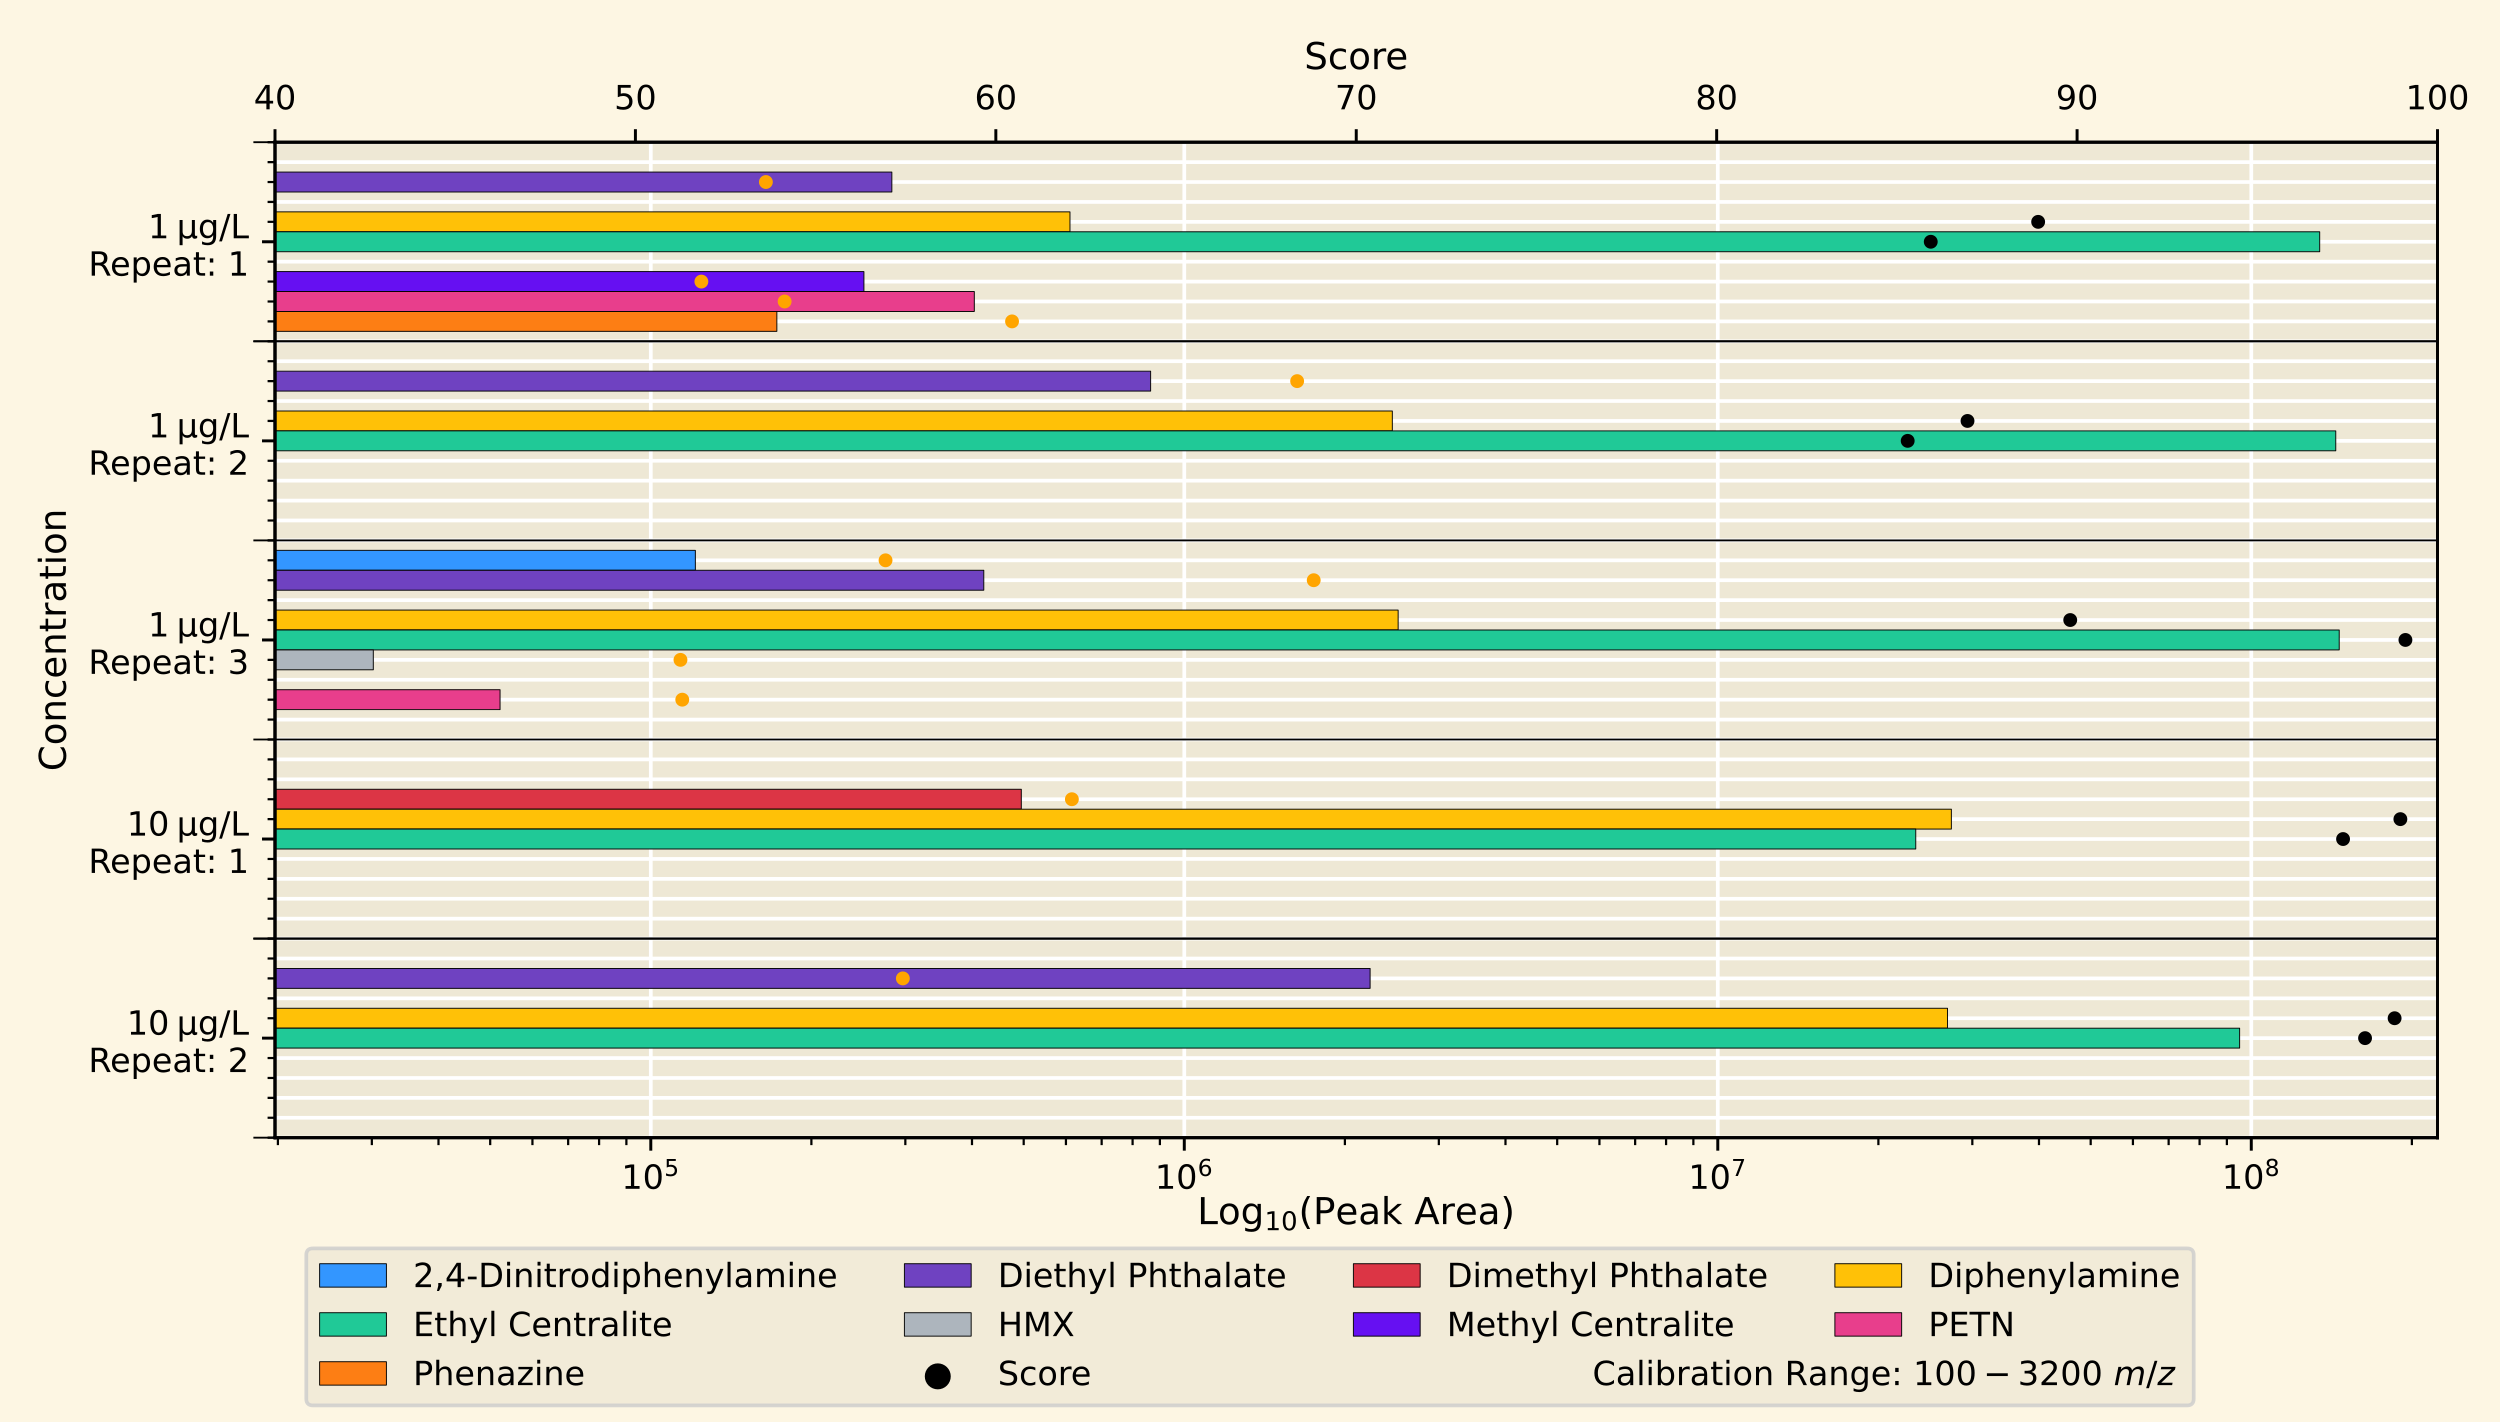 <?xml version="1.0" encoding="utf-8" standalone="no"?>
<!DOCTYPE svg PUBLIC "-//W3C//DTD SVG 1.1//EN"
  "http://www.w3.org/Graphics/SVG/1.1/DTD/svg11.dtd">
<!-- Created with matplotlib (https://matplotlib.org/) -->
<svg height="383.4pt" version="1.1" viewBox="0 0 674 383.4" width="674pt" xmlns="http://www.w3.org/2000/svg" xmlns:xlink="http://www.w3.org/1999/xlink">
 <defs>
  <style type="text/css">*{stroke-linecap:butt;stroke-linejoin:round;}</style>
 </defs>
 <g id="figure_1">
  <g id="patch_1">
   <path d="M 0 383.4
L 674 383.4
L 674 0
L 0 0
z
" style="fill:#fdf6e3;"/>
  </g>
  <g id="axes_1">
   <g id="patch_2">
    <path d="M 74.14 306.72
L 657.15 306.72
L 657.15 38.34
L 74.14 38.34
z
" style="fill:#eee8d5;"/>
   </g>
   <g id="matplotlib.axis_1">
    <g id="xtick_1">
     <g id="line2d_1">
      <path clip-path="url(#pa533d3c718)" d="M 175.454 306.72
L 175.454 38.34
" style="fill:none;stroke:#ffffff;"/>
     </g>
     <g id="line2d_2">
      <defs>
       <path d="M 0 0
L 0 3.5
" id="mab70ffd614" style="stroke:#000000;stroke-width:0.8;"/>
      </defs>
      <g>
       <use style="stroke:#000000;stroke-width:0.8;" x="175.454" xlink:href="#mab70ffd614" y="306.72"/>
      </g>
     </g>
     <g id="text_1">
      <!-- $\mathdefault{10^{5}}$ -->
      <g transform="translate(167.534 320.559)scale(0.09 -0.09)">
       <defs>
        <path d="M 12.406 8.297
L 28.516 8.297
L 28.516 63.922
L 10.984 60.406
L 10.984 69.391
L 28.422 72.906
L 38.281 72.906
L 38.281 8.297
L 54.391 8.297
L 54.391 0
L 12.406 0
z
" id="DejaVuSans-49"/>
        <path d="M 31.781 66.406
Q 24.172 66.406 20.328 58.906
Q 16.5 51.422 16.5 36.375
Q 16.5 21.391 20.328 13.891
Q 24.172 6.391 31.781 6.391
Q 39.453 6.391 43.281 13.891
Q 47.125 21.391 47.125 36.375
Q 47.125 51.422 43.281 58.906
Q 39.453 66.406 31.781 66.406
z
M 31.781 74.219
Q 44.047 74.219 50.516 64.516
Q 56.984 54.828 56.984 36.375
Q 56.984 17.969 50.516 8.266
Q 44.047 -1.422 31.781 -1.422
Q 19.531 -1.422 13.062 8.266
Q 6.594 17.969 6.594 36.375
Q 6.594 54.828 13.062 64.516
Q 19.531 74.219 31.781 74.219
z
" id="DejaVuSans-48"/>
        <path d="M 10.797 72.906
L 49.516 72.906
L 49.516 64.594
L 19.828 64.594
L 19.828 46.734
Q 21.969 47.469 24.109 47.828
Q 26.266 48.188 28.422 48.188
Q 40.625 48.188 47.75 41.5
Q 54.891 34.812 54.891 23.391
Q 54.891 11.625 47.562 5.094
Q 40.234 -1.422 26.906 -1.422
Q 22.312 -1.422 17.547 -0.641
Q 12.797 0.141 7.719 1.703
L 7.719 11.625
Q 12.109 9.234 16.797 8.062
Q 21.484 6.891 26.703 6.891
Q 35.156 6.891 40.078 11.328
Q 45.016 15.766 45.016 23.391
Q 45.016 31 40.078 35.438
Q 35.156 39.891 26.703 39.891
Q 22.75 39.891 18.812 39.016
Q 14.891 38.141 10.797 36.281
z
" id="DejaVuSans-53"/>
       </defs>
       <use transform="translate(0 0.684)" xlink:href="#DejaVuSans-49"/>
       <use transform="translate(63.623 0.684)" xlink:href="#DejaVuSans-48"/>
       <use transform="translate(128.203 38.966)scale(0.7)" xlink:href="#DejaVuSans-53"/>
      </g>
     </g>
    </g>
    <g id="xtick_2">
     <g id="line2d_3">
      <path clip-path="url(#pa533d3c718)" d="M 319.284 306.72
L 319.284 38.34
" style="fill:none;stroke:#ffffff;"/>
     </g>
     <g id="line2d_4">
      <g>
       <use style="stroke:#000000;stroke-width:0.8;" x="319.284" xlink:href="#mab70ffd614" y="306.72"/>
      </g>
     </g>
     <g id="text_2">
      <!-- $\mathdefault{10^{6}}$ -->
      <g transform="translate(311.364 320.559)scale(0.09 -0.09)">
       <defs>
        <path d="M 33.016 40.375
Q 26.375 40.375 22.484 35.828
Q 18.609 31.297 18.609 23.391
Q 18.609 15.531 22.484 10.953
Q 26.375 6.391 33.016 6.391
Q 39.656 6.391 43.531 10.953
Q 47.406 15.531 47.406 23.391
Q 47.406 31.297 43.531 35.828
Q 39.656 40.375 33.016 40.375
z
M 52.594 71.297
L 52.594 62.312
Q 48.875 64.062 45.094 64.984
Q 41.312 65.922 37.594 65.922
Q 27.828 65.922 22.672 59.328
Q 17.531 52.734 16.797 39.406
Q 19.672 43.656 24.016 45.922
Q 28.375 48.188 33.594 48.188
Q 44.578 48.188 50.953 41.516
Q 57.328 34.859 57.328 23.391
Q 57.328 12.156 50.688 5.359
Q 44.047 -1.422 33.016 -1.422
Q 20.359 -1.422 13.672 8.266
Q 6.984 17.969 6.984 36.375
Q 6.984 53.656 15.188 63.938
Q 23.391 74.219 37.203 74.219
Q 40.922 74.219 44.703 73.484
Q 48.484 72.75 52.594 71.297
z
" id="DejaVuSans-54"/>
       </defs>
       <use transform="translate(0 0.766)" xlink:href="#DejaVuSans-49"/>
       <use transform="translate(63.623 0.766)" xlink:href="#DejaVuSans-48"/>
       <use transform="translate(128.203 39.047)scale(0.7)" xlink:href="#DejaVuSans-54"/>
      </g>
     </g>
    </g>
    <g id="xtick_3">
     <g id="line2d_5">
      <path clip-path="url(#pa533d3c718)" d="M 463.115 306.72
L 463.115 38.34
" style="fill:none;stroke:#ffffff;"/>
     </g>
     <g id="line2d_6">
      <g>
       <use style="stroke:#000000;stroke-width:0.8;" x="463.115" xlink:href="#mab70ffd614" y="306.72"/>
      </g>
     </g>
     <g id="text_3">
      <!-- $\mathdefault{10^{7}}$ -->
      <g transform="translate(455.195 320.559)scale(0.09 -0.09)">
       <defs>
        <path d="M 8.203 72.906
L 55.078 72.906
L 55.078 68.703
L 28.609 0
L 18.312 0
L 43.219 64.594
L 8.203 64.594
z
" id="DejaVuSans-55"/>
       </defs>
       <use transform="translate(0 0.684)" xlink:href="#DejaVuSans-49"/>
       <use transform="translate(63.623 0.684)" xlink:href="#DejaVuSans-48"/>
       <use transform="translate(128.203 38.966)scale(0.7)" xlink:href="#DejaVuSans-55"/>
      </g>
     </g>
    </g>
    <g id="xtick_4">
     <g id="line2d_7">
      <path clip-path="url(#pa533d3c718)" d="M 606.945 306.72
L 606.945 38.34
" style="fill:none;stroke:#ffffff;"/>
     </g>
     <g id="line2d_8">
      <g>
       <use style="stroke:#000000;stroke-width:0.8;" x="606.945" xlink:href="#mab70ffd614" y="306.72"/>
      </g>
     </g>
     <g id="text_4">
      <!-- $\mathdefault{10^{8}}$ -->
      <g transform="translate(599.025 320.559)scale(0.09 -0.09)">
       <defs>
        <path d="M 31.781 34.625
Q 24.75 34.625 20.719 30.859
Q 16.703 27.094 16.703 20.516
Q 16.703 13.922 20.719 10.156
Q 24.75 6.391 31.781 6.391
Q 38.812 6.391 42.859 10.172
Q 46.922 13.969 46.922 20.516
Q 46.922 27.094 42.891 30.859
Q 38.875 34.625 31.781 34.625
z
M 21.922 38.812
Q 15.578 40.375 12.031 44.719
Q 8.5 49.078 8.5 55.328
Q 8.5 64.062 14.719 69.141
Q 20.953 74.219 31.781 74.219
Q 42.672 74.219 48.875 69.141
Q 55.078 64.062 55.078 55.328
Q 55.078 49.078 51.531 44.719
Q 48 40.375 41.703 38.812
Q 48.828 37.156 52.797 32.312
Q 56.781 27.484 56.781 20.516
Q 56.781 9.906 50.312 4.234
Q 43.844 -1.422 31.781 -1.422
Q 19.734 -1.422 13.25 4.234
Q 6.781 9.906 6.781 20.516
Q 6.781 27.484 10.781 32.312
Q 14.797 37.156 21.922 38.812
z
M 18.312 54.391
Q 18.312 48.734 21.844 45.562
Q 25.391 42.391 31.781 42.391
Q 38.141 42.391 41.719 45.562
Q 45.312 48.734 45.312 54.391
Q 45.312 60.062 41.719 63.234
Q 38.141 66.406 31.781 66.406
Q 25.391 66.406 21.844 63.234
Q 18.312 60.062 18.312 54.391
z
" id="DejaVuSans-56"/>
       </defs>
       <use transform="translate(0 0.766)" xlink:href="#DejaVuSans-49"/>
       <use transform="translate(63.623 0.766)" xlink:href="#DejaVuSans-48"/>
       <use transform="translate(128.203 39.047)scale(0.7)" xlink:href="#DejaVuSans-56"/>
      </g>
     </g>
    </g>
    <g id="xtick_5">
     <g id="line2d_9">
      <defs>
       <path d="M 0 0
L 0 2
" id="m8660c9c867" style="stroke:#000000;stroke-width:0.6;"/>
      </defs>
      <g>
       <use style="stroke:#000000;stroke-width:0.6;" x="74.921" xlink:href="#m8660c9c867" y="306.72"/>
      </g>
     </g>
    </g>
    <g id="xtick_6">
     <g id="line2d_10">
      <g>
       <use style="stroke:#000000;stroke-width:0.6;" x="100.248" xlink:href="#m8660c9c867" y="306.72"/>
      </g>
     </g>
    </g>
    <g id="xtick_7">
     <g id="line2d_11">
      <g>
       <use style="stroke:#000000;stroke-width:0.6;" x="118.218" xlink:href="#m8660c9c867" y="306.72"/>
      </g>
     </g>
    </g>
    <g id="xtick_8">
     <g id="line2d_12">
      <g>
       <use style="stroke:#000000;stroke-width:0.6;" x="132.157" xlink:href="#m8660c9c867" y="306.72"/>
      </g>
     </g>
    </g>
    <g id="xtick_9">
     <g id="line2d_13">
      <g>
       <use style="stroke:#000000;stroke-width:0.6;" x="143.545" xlink:href="#m8660c9c867" y="306.72"/>
      </g>
     </g>
    </g>
    <g id="xtick_10">
     <g id="line2d_14">
      <g>
       <use style="stroke:#000000;stroke-width:0.6;" x="153.174" xlink:href="#m8660c9c867" y="306.72"/>
      </g>
     </g>
    </g>
    <g id="xtick_11">
     <g id="line2d_15">
      <g>
       <use style="stroke:#000000;stroke-width:0.6;" x="161.515" xlink:href="#m8660c9c867" y="306.72"/>
      </g>
     </g>
    </g>
    <g id="xtick_12">
     <g id="line2d_16">
      <g>
       <use style="stroke:#000000;stroke-width:0.6;" x="168.873" xlink:href="#m8660c9c867" y="306.72"/>
      </g>
     </g>
    </g>
    <g id="xtick_13">
     <g id="line2d_17">
      <g>
       <use style="stroke:#000000;stroke-width:0.6;" x="218.751" xlink:href="#m8660c9c867" y="306.72"/>
      </g>
     </g>
    </g>
    <g id="xtick_14">
     <g id="line2d_18">
      <g>
       <use style="stroke:#000000;stroke-width:0.6;" x="244.079" xlink:href="#m8660c9c867" y="306.72"/>
      </g>
     </g>
    </g>
    <g id="xtick_15">
     <g id="line2d_19">
      <g>
       <use style="stroke:#000000;stroke-width:0.6;" x="262.049" xlink:href="#m8660c9c867" y="306.72"/>
      </g>
     </g>
    </g>
    <g id="xtick_16">
     <g id="line2d_20">
      <g>
       <use style="stroke:#000000;stroke-width:0.6;" x="275.987" xlink:href="#m8660c9c867" y="306.72"/>
      </g>
     </g>
    </g>
    <g id="xtick_17">
     <g id="line2d_21">
      <g>
       <use style="stroke:#000000;stroke-width:0.6;" x="287.376" xlink:href="#m8660c9c867" y="306.72"/>
      </g>
     </g>
    </g>
    <g id="xtick_18">
     <g id="line2d_22">
      <g>
       <use style="stroke:#000000;stroke-width:0.6;" x="297.005" xlink:href="#m8660c9c867" y="306.72"/>
      </g>
     </g>
    </g>
    <g id="xtick_19">
     <g id="line2d_23">
      <g>
       <use style="stroke:#000000;stroke-width:0.6;" x="305.346" xlink:href="#m8660c9c867" y="306.72"/>
      </g>
     </g>
    </g>
    <g id="xtick_20">
     <g id="line2d_24">
      <g>
       <use style="stroke:#000000;stroke-width:0.6;" x="312.703" xlink:href="#m8660c9c867" y="306.72"/>
      </g>
     </g>
    </g>
    <g id="xtick_21">
     <g id="line2d_25">
      <g>
       <use style="stroke:#000000;stroke-width:0.6;" x="362.582" xlink:href="#m8660c9c867" y="306.72"/>
      </g>
     </g>
    </g>
    <g id="xtick_22">
     <g id="line2d_26">
      <g>
       <use style="stroke:#000000;stroke-width:0.6;" x="387.909" xlink:href="#m8660c9c867" y="306.72"/>
      </g>
     </g>
    </g>
    <g id="xtick_23">
     <g id="line2d_27">
      <g>
       <use style="stroke:#000000;stroke-width:0.6;" x="405.879" xlink:href="#m8660c9c867" y="306.72"/>
      </g>
     </g>
    </g>
    <g id="xtick_24">
     <g id="line2d_28">
      <g>
       <use style="stroke:#000000;stroke-width:0.6;" x="419.817" xlink:href="#m8660c9c867" y="306.72"/>
      </g>
     </g>
    </g>
    <g id="xtick_25">
     <g id="line2d_29">
      <g>
       <use style="stroke:#000000;stroke-width:0.6;" x="431.206" xlink:href="#m8660c9c867" y="306.72"/>
      </g>
     </g>
    </g>
    <g id="xtick_26">
     <g id="line2d_30">
      <g>
       <use style="stroke:#000000;stroke-width:0.6;" x="440.835" xlink:href="#m8660c9c867" y="306.72"/>
      </g>
     </g>
    </g>
    <g id="xtick_27">
     <g id="line2d_31">
      <g>
       <use style="stroke:#000000;stroke-width:0.6;" x="449.176" xlink:href="#m8660c9c867" y="306.72"/>
      </g>
     </g>
    </g>
    <g id="xtick_28">
     <g id="line2d_32">
      <g>
       <use style="stroke:#000000;stroke-width:0.6;" x="456.533" xlink:href="#m8660c9c867" y="306.72"/>
      </g>
     </g>
    </g>
    <g id="xtick_29">
     <g id="line2d_33">
      <g>
       <use style="stroke:#000000;stroke-width:0.6;" x="506.412" xlink:href="#m8660c9c867" y="306.72"/>
      </g>
     </g>
    </g>
    <g id="xtick_30">
     <g id="line2d_34">
      <g>
       <use style="stroke:#000000;stroke-width:0.6;" x="531.739" xlink:href="#m8660c9c867" y="306.72"/>
      </g>
     </g>
    </g>
    <g id="xtick_31">
     <g id="line2d_35">
      <g>
       <use style="stroke:#000000;stroke-width:0.6;" x="549.709" xlink:href="#m8660c9c867" y="306.72"/>
      </g>
     </g>
    </g>
    <g id="xtick_32">
     <g id="line2d_36">
      <g>
       <use style="stroke:#000000;stroke-width:0.6;" x="563.648" xlink:href="#m8660c9c867" y="306.72"/>
      </g>
     </g>
    </g>
    <g id="xtick_33">
     <g id="line2d_37">
      <g>
       <use style="stroke:#000000;stroke-width:0.6;" x="575.036" xlink:href="#m8660c9c867" y="306.72"/>
      </g>
     </g>
    </g>
    <g id="xtick_34">
     <g id="line2d_38">
      <g>
       <use style="stroke:#000000;stroke-width:0.6;" x="584.665" xlink:href="#m8660c9c867" y="306.72"/>
      </g>
     </g>
    </g>
    <g id="xtick_35">
     <g id="line2d_39">
      <g>
       <use style="stroke:#000000;stroke-width:0.6;" x="593.006" xlink:href="#m8660c9c867" y="306.72"/>
      </g>
     </g>
    </g>
    <g id="xtick_36">
     <g id="line2d_40">
      <g>
       <use style="stroke:#000000;stroke-width:0.6;" x="600.364" xlink:href="#m8660c9c867" y="306.72"/>
      </g>
     </g>
    </g>
    <g id="xtick_37">
     <g id="line2d_41">
      <g>
       <use style="stroke:#000000;stroke-width:0.6;" x="650.242" xlink:href="#m8660c9c867" y="306.72"/>
      </g>
     </g>
    </g>
    <g id="text_5">
     <!-- Log$_{10}$(Peak Area) -->
     <g transform="translate(322.795 330.03)scale(0.1 -0.1)">
      <defs>
       <path d="M 9.812 72.906
L 19.672 72.906
L 19.672 8.297
L 55.172 8.297
L 55.172 0
L 9.812 0
z
" id="DejaVuSans-76"/>
       <path d="M 30.609 48.391
Q 23.391 48.391 19.188 42.75
Q 14.984 37.109 14.984 27.297
Q 14.984 17.484 19.156 11.844
Q 23.344 6.203 30.609 6.203
Q 37.797 6.203 41.984 11.859
Q 46.188 17.531 46.188 27.297
Q 46.188 37.016 41.984 42.703
Q 37.797 48.391 30.609 48.391
z
M 30.609 56
Q 42.328 56 49.016 48.375
Q 55.719 40.766 55.719 27.297
Q 55.719 13.875 49.016 6.219
Q 42.328 -1.422 30.609 -1.422
Q 18.844 -1.422 12.172 6.219
Q 5.516 13.875 5.516 27.297
Q 5.516 40.766 12.172 48.375
Q 18.844 56 30.609 56
z
" id="DejaVuSans-111"/>
       <path d="M 45.406 27.984
Q 45.406 37.75 41.375 43.109
Q 37.359 48.484 30.078 48.484
Q 22.859 48.484 18.828 43.109
Q 14.797 37.75 14.797 27.984
Q 14.797 18.266 18.828 12.891
Q 22.859 7.516 30.078 7.516
Q 37.359 7.516 41.375 12.891
Q 45.406 18.266 45.406 27.984
z
M 54.391 6.781
Q 54.391 -7.172 48.188 -13.984
Q 42 -20.797 29.203 -20.797
Q 24.469 -20.797 20.266 -20.094
Q 16.062 -19.391 12.109 -17.922
L 12.109 -9.188
Q 16.062 -11.328 19.922 -12.344
Q 23.781 -13.375 27.781 -13.375
Q 36.625 -13.375 41.016 -8.766
Q 45.406 -4.156 45.406 5.172
L 45.406 9.625
Q 42.625 4.781 38.281 2.391
Q 33.938 0 27.875 0
Q 17.828 0 11.672 7.656
Q 5.516 15.328 5.516 27.984
Q 5.516 40.672 11.672 48.328
Q 17.828 56 27.875 56
Q 33.938 56 38.281 53.609
Q 42.625 51.219 45.406 46.391
L 45.406 54.688
L 54.391 54.688
z
" id="DejaVuSans-103"/>
       <path d="M 31 75.875
Q 24.469 64.656 21.281 53.656
Q 18.109 42.672 18.109 31.391
Q 18.109 20.125 21.312 9.062
Q 24.516 -2 31 -13.188
L 23.188 -13.188
Q 15.875 -1.703 12.234 9.375
Q 8.594 20.453 8.594 31.391
Q 8.594 42.281 12.203 53.312
Q 15.828 64.359 23.188 75.875
z
" id="DejaVuSans-40"/>
       <path d="M 19.672 64.797
L 19.672 37.406
L 32.078 37.406
Q 38.969 37.406 42.719 40.969
Q 46.484 44.531 46.484 51.125
Q 46.484 57.672 42.719 61.234
Q 38.969 64.797 32.078 64.797
z
M 9.812 72.906
L 32.078 72.906
Q 44.344 72.906 50.609 67.359
Q 56.891 61.812 56.891 51.125
Q 56.891 40.328 50.609 34.812
Q 44.344 29.297 32.078 29.297
L 19.672 29.297
L 19.672 0
L 9.812 0
z
" id="DejaVuSans-80"/>
       <path d="M 56.203 29.594
L 56.203 25.203
L 14.891 25.203
Q 15.484 15.922 20.484 11.062
Q 25.484 6.203 34.422 6.203
Q 39.594 6.203 44.453 7.469
Q 49.312 8.734 54.109 11.281
L 54.109 2.781
Q 49.266 0.734 44.188 -0.344
Q 39.109 -1.422 33.891 -1.422
Q 20.797 -1.422 13.156 6.188
Q 5.516 13.812 5.516 26.812
Q 5.516 40.234 12.766 48.109
Q 20.016 56 32.328 56
Q 43.359 56 49.781 48.891
Q 56.203 41.797 56.203 29.594
z
M 47.219 32.234
Q 47.125 39.594 43.094 43.984
Q 39.062 48.391 32.422 48.391
Q 24.906 48.391 20.391 44.141
Q 15.875 39.891 15.188 32.172
z
" id="DejaVuSans-101"/>
       <path d="M 34.281 27.484
Q 23.391 27.484 19.188 25
Q 14.984 22.516 14.984 16.5
Q 14.984 11.719 18.141 8.906
Q 21.297 6.109 26.703 6.109
Q 34.188 6.109 38.703 11.406
Q 43.219 16.703 43.219 25.484
L 43.219 27.484
z
M 52.203 31.203
L 52.203 0
L 43.219 0
L 43.219 8.297
Q 40.141 3.328 35.547 0.953
Q 30.953 -1.422 24.312 -1.422
Q 15.922 -1.422 10.953 3.297
Q 6 8.016 6 15.922
Q 6 25.141 12.172 29.828
Q 18.359 34.516 30.609 34.516
L 43.219 34.516
L 43.219 35.406
Q 43.219 41.609 39.141 45
Q 35.062 48.391 27.688 48.391
Q 23 48.391 18.547 47.266
Q 14.109 46.141 10.016 43.891
L 10.016 52.203
Q 14.938 54.109 19.578 55.047
Q 24.219 56 28.609 56
Q 40.484 56 46.344 49.844
Q 52.203 43.703 52.203 31.203
z
" id="DejaVuSans-97"/>
       <path d="M 9.078 75.984
L 18.109 75.984
L 18.109 31.109
L 44.922 54.688
L 56.391 54.688
L 27.391 29.109
L 57.625 0
L 45.906 0
L 18.109 26.703
L 18.109 0
L 9.078 0
z
" id="DejaVuSans-107"/>
       <path id="DejaVuSans-32"/>
       <path d="M 34.188 63.188
L 20.797 26.906
L 47.609 26.906
z
M 28.609 72.906
L 39.797 72.906
L 67.578 0
L 57.328 0
L 50.688 18.703
L 17.828 18.703
L 11.188 0
L 0.781 0
z
" id="DejaVuSans-65"/>
       <path d="M 41.109 46.297
Q 39.594 47.172 37.812 47.578
Q 36.031 48 33.891 48
Q 26.266 48 22.188 43.047
Q 18.109 38.094 18.109 28.812
L 18.109 0
L 9.078 0
L 9.078 54.688
L 18.109 54.688
L 18.109 46.188
Q 20.953 51.172 25.484 53.578
Q 30.031 56 36.531 56
Q 37.453 56 38.578 55.875
Q 39.703 55.766 41.062 55.516
z
" id="DejaVuSans-114"/>
       <path d="M 8.016 75.875
L 15.828 75.875
Q 23.141 64.359 26.781 53.312
Q 30.422 42.281 30.422 31.391
Q 30.422 20.453 26.781 9.375
Q 23.141 -1.703 15.828 -13.188
L 8.016 -13.188
Q 14.5 -2 17.703 9.062
Q 20.906 20.125 20.906 31.391
Q 20.906 42.672 17.703 53.656
Q 14.5 64.656 8.016 75.875
z
" id="DejaVuSans-41"/>
      </defs>
      <use transform="translate(0 0.016)" xlink:href="#DejaVuSans-76"/>
      <use transform="translate(55.713 0.016)" xlink:href="#DejaVuSans-111"/>
      <use transform="translate(116.895 0.016)" xlink:href="#DejaVuSans-103"/>
      <use transform="translate(181.328 -16.391)scale(0.7)" xlink:href="#DejaVuSans-49"/>
      <use transform="translate(225.864 -16.391)scale(0.7)" xlink:href="#DejaVuSans-48"/>
      <use transform="translate(273.135 0.016)" xlink:href="#DejaVuSans-40"/>
      <use transform="translate(312.148 0.016)" xlink:href="#DejaVuSans-80"/>
      <use transform="translate(372.451 0.016)" xlink:href="#DejaVuSans-101"/>
      <use transform="translate(433.975 0.016)" xlink:href="#DejaVuSans-97"/>
      <use transform="translate(495.254 0.016)" xlink:href="#DejaVuSans-107"/>
      <use transform="translate(553.164 0.016)" xlink:href="#DejaVuSans-32"/>
      <use transform="translate(584.951 0.016)" xlink:href="#DejaVuSans-65"/>
      <use transform="translate(653.359 0.016)" xlink:href="#DejaVuSans-114"/>
      <use transform="translate(694.473 0.016)" xlink:href="#DejaVuSans-101"/>
      <use transform="translate(755.996 0.016)" xlink:href="#DejaVuSans-97"/>
      <use transform="translate(817.275 0.016)" xlink:href="#DejaVuSans-41"/>
     </g>
    </g>
   </g>
   <g id="matplotlib.axis_2">
    <g id="ytick_1">
     <g id="line2d_42">
      <path clip-path="url(#pa533d3c718)" d="M 74.14 279.882
L 657.15 279.882
" style="fill:none;stroke:#ffffff;"/>
     </g>
     <g id="line2d_43">
      <defs>
       <path d="M 0 0
L -3.5 0
" id="m4f0f86c07d" style="stroke:#000000;stroke-width:0.8;"/>
      </defs>
      <g>
       <use style="stroke:#000000;stroke-width:0.8;" x="74.14" xlink:href="#m4f0f86c07d" y="279.882"/>
      </g>
     </g>
     <g id="text_6">
      <!--  10 µg/L -->
      <g transform="translate(31.341 278.946)scale(0.09 -0.09)">
       <defs>
        <path id="DejaVuSans-8287"/>
        <path d="M 8.5 -20.797
L 8.5 54.688
L 17.484 54.688
L 17.484 20.703
Q 17.484 13.625 20.844 10
Q 24.219 6.391 30.812 6.391
Q 38.031 6.391 41.672 10.484
Q 45.312 14.594 45.312 22.797
L 45.312 54.688
L 54.297 54.688
L 54.297 12.594
Q 54.297 9.672 55.141 8.281
Q 56 6.891 57.812 6.891
Q 58.25 6.891 59.031 7.156
Q 59.812 7.422 61.188 8.016
L 61.188 0.781
Q 59.188 -0.344 57.391 -0.875
Q 55.609 -1.422 53.906 -1.422
Q 50.531 -1.422 48.531 0.484
Q 46.531 2.391 45.797 6.297
Q 43.359 2.438 39.812 0.5
Q 36.281 -1.422 31.5 -1.422
Q 26.516 -1.422 23.016 0.484
Q 19.531 2.391 17.484 6.203
L 17.484 -20.797
z
" id="DejaVuSans-181"/>
        <path d="M 25.391 72.906
L 33.688 72.906
L 8.297 -9.281
L 0 -9.281
z
" id="DejaVuSans-47"/>
       </defs>
       <use xlink:href="#DejaVuSans-32"/>
       <use x="31.787" xlink:href="#DejaVuSans-49"/>
       <use x="95.41" xlink:href="#DejaVuSans-48"/>
       <use x="159.033" xlink:href="#DejaVuSans-8287"/>
       <use x="181.25" xlink:href="#DejaVuSans-181"/>
       <use x="244.873" xlink:href="#DejaVuSans-103"/>
       <use x="308.35" xlink:href="#DejaVuSans-47"/>
       <use x="342.041" xlink:href="#DejaVuSans-76"/>
      </g>
      <!-- Repeat: 2 -->
      <g transform="translate(23.84 289.024)scale(0.09 -0.09)">
       <defs>
        <path d="M 44.391 34.188
Q 47.562 33.109 50.562 29.594
Q 53.562 26.078 56.594 19.922
L 66.609 0
L 56 0
L 46.688 18.703
Q 43.062 26.031 39.672 28.422
Q 36.281 30.812 30.422 30.812
L 19.672 30.812
L 19.672 0
L 9.812 0
L 9.812 72.906
L 32.078 72.906
Q 44.578 72.906 50.734 67.672
Q 56.891 62.453 56.891 51.906
Q 56.891 45.016 53.688 40.469
Q 50.484 35.938 44.391 34.188
z
M 19.672 64.797
L 19.672 38.922
L 32.078 38.922
Q 39.203 38.922 42.844 42.219
Q 46.484 45.516 46.484 51.906
Q 46.484 58.297 42.844 61.547
Q 39.203 64.797 32.078 64.797
z
" id="DejaVuSans-82"/>
        <path d="M 18.109 8.203
L 18.109 -20.797
L 9.078 -20.797
L 9.078 54.688
L 18.109 54.688
L 18.109 46.391
Q 20.953 51.266 25.266 53.625
Q 29.594 56 35.594 56
Q 45.562 56 51.781 48.094
Q 58.016 40.188 58.016 27.297
Q 58.016 14.406 51.781 6.484
Q 45.562 -1.422 35.594 -1.422
Q 29.594 -1.422 25.266 0.953
Q 20.953 3.328 18.109 8.203
z
M 48.688 27.297
Q 48.688 37.203 44.609 42.844
Q 40.531 48.484 33.406 48.484
Q 26.266 48.484 22.188 42.844
Q 18.109 37.203 18.109 27.297
Q 18.109 17.391 22.188 11.75
Q 26.266 6.109 33.406 6.109
Q 40.531 6.109 44.609 11.75
Q 48.688 17.391 48.688 27.297
z
" id="DejaVuSans-112"/>
        <path d="M 18.312 70.219
L 18.312 54.688
L 36.812 54.688
L 36.812 47.703
L 18.312 47.703
L 18.312 18.016
Q 18.312 11.328 20.141 9.422
Q 21.969 7.516 27.594 7.516
L 36.812 7.516
L 36.812 0
L 27.594 0
Q 17.188 0 13.234 3.875
Q 9.281 7.766 9.281 18.016
L 9.281 47.703
L 2.688 47.703
L 2.688 54.688
L 9.281 54.688
L 9.281 70.219
z
" id="DejaVuSans-116"/>
        <path d="M 11.719 12.406
L 22.016 12.406
L 22.016 0
L 11.719 0
z
M 11.719 51.703
L 22.016 51.703
L 22.016 39.312
L 11.719 39.312
z
" id="DejaVuSans-58"/>
        <path d="M 19.188 8.297
L 53.609 8.297
L 53.609 0
L 7.328 0
L 7.328 8.297
Q 12.938 14.109 22.625 23.891
Q 32.328 33.688 34.812 36.531
Q 39.547 41.844 41.422 45.531
Q 43.312 49.219 43.312 52.781
Q 43.312 58.594 39.234 62.25
Q 35.156 65.922 28.609 65.922
Q 23.969 65.922 18.812 64.312
Q 13.672 62.703 7.812 59.422
L 7.812 69.391
Q 13.766 71.781 18.938 73
Q 24.125 74.219 28.422 74.219
Q 39.75 74.219 46.484 68.547
Q 53.219 62.891 53.219 53.422
Q 53.219 48.922 51.531 44.891
Q 49.859 40.875 45.406 35.406
Q 44.188 33.984 37.641 27.219
Q 31.109 20.453 19.188 8.297
z
" id="DejaVuSans-50"/>
       </defs>
       <use xlink:href="#DejaVuSans-82"/>
       <use x="64.982" xlink:href="#DejaVuSans-101"/>
       <use x="126.506" xlink:href="#DejaVuSans-112"/>
       <use x="189.982" xlink:href="#DejaVuSans-101"/>
       <use x="251.506" xlink:href="#DejaVuSans-97"/>
       <use x="312.785" xlink:href="#DejaVuSans-116"/>
       <use x="351.994" xlink:href="#DejaVuSans-58"/>
       <use x="385.686" xlink:href="#DejaVuSans-32"/>
       <use x="417.473" xlink:href="#DejaVuSans-50"/>
      </g>
     </g>
    </g>
    <g id="ytick_2">
     <g id="line2d_44">
      <path clip-path="url(#pa533d3c718)" d="M 74.14 226.206
L 657.15 226.206
" style="fill:none;stroke:#ffffff;"/>
     </g>
     <g id="line2d_45">
      <g>
       <use style="stroke:#000000;stroke-width:0.8;" x="74.14" xlink:href="#m4f0f86c07d" y="226.206"/>
      </g>
     </g>
     <g id="text_7">
      <!--  10 µg/L -->
      <g transform="translate(31.341 225.27)scale(0.09 -0.09)">
       <use xlink:href="#DejaVuSans-32"/>
       <use x="31.787" xlink:href="#DejaVuSans-49"/>
       <use x="95.41" xlink:href="#DejaVuSans-48"/>
       <use x="159.033" xlink:href="#DejaVuSans-8287"/>
       <use x="181.25" xlink:href="#DejaVuSans-181"/>
       <use x="244.873" xlink:href="#DejaVuSans-103"/>
       <use x="308.35" xlink:href="#DejaVuSans-47"/>
       <use x="342.041" xlink:href="#DejaVuSans-76"/>
      </g>
      <!-- Repeat: 1 -->
      <g transform="translate(23.84 235.348)scale(0.09 -0.09)">
       <use xlink:href="#DejaVuSans-82"/>
       <use x="64.982" xlink:href="#DejaVuSans-101"/>
       <use x="126.506" xlink:href="#DejaVuSans-112"/>
       <use x="189.982" xlink:href="#DejaVuSans-101"/>
       <use x="251.506" xlink:href="#DejaVuSans-97"/>
       <use x="312.785" xlink:href="#DejaVuSans-116"/>
       <use x="351.994" xlink:href="#DejaVuSans-58"/>
       <use x="385.686" xlink:href="#DejaVuSans-32"/>
       <use x="417.473" xlink:href="#DejaVuSans-49"/>
      </g>
     </g>
    </g>
    <g id="ytick_3">
     <g id="line2d_46">
      <path clip-path="url(#pa533d3c718)" d="M 74.14 172.53
L 657.15 172.53
" style="fill:none;stroke:#ffffff;"/>
     </g>
     <g id="line2d_47">
      <g>
       <use style="stroke:#000000;stroke-width:0.8;" x="74.14" xlink:href="#m4f0f86c07d" y="172.53"/>
      </g>
     </g>
     <g id="text_8">
      <!--  1 µg/L -->
      <g transform="translate(37.067 171.594)scale(0.09 -0.09)">
       <use xlink:href="#DejaVuSans-32"/>
       <use x="31.787" xlink:href="#DejaVuSans-49"/>
       <use x="95.41" xlink:href="#DejaVuSans-8287"/>
       <use x="117.627" xlink:href="#DejaVuSans-181"/>
       <use x="181.25" xlink:href="#DejaVuSans-103"/>
       <use x="244.727" xlink:href="#DejaVuSans-47"/>
       <use x="278.418" xlink:href="#DejaVuSans-76"/>
      </g>
      <!-- Repeat: 3 -->
      <g transform="translate(23.84 181.672)scale(0.09 -0.09)">
       <defs>
        <path d="M 40.578 39.312
Q 47.656 37.797 51.625 33
Q 55.609 28.219 55.609 21.188
Q 55.609 10.406 48.188 4.484
Q 40.766 -1.422 27.094 -1.422
Q 22.516 -1.422 17.656 -0.516
Q 12.797 0.391 7.625 2.203
L 7.625 11.719
Q 11.719 9.328 16.594 8.109
Q 21.484 6.891 26.812 6.891
Q 36.078 6.891 40.938 10.547
Q 45.797 14.203 45.797 21.188
Q 45.797 27.641 41.281 31.266
Q 36.766 34.906 28.719 34.906
L 20.219 34.906
L 20.219 43.016
L 29.109 43.016
Q 36.375 43.016 40.234 45.922
Q 44.094 48.828 44.094 54.297
Q 44.094 59.906 40.109 62.906
Q 36.141 65.922 28.719 65.922
Q 24.656 65.922 20.016 65.031
Q 15.375 64.156 9.812 62.312
L 9.812 71.094
Q 15.438 72.656 20.344 73.438
Q 25.25 74.219 29.594 74.219
Q 40.828 74.219 47.359 69.109
Q 53.906 64.016 53.906 55.328
Q 53.906 49.266 50.438 45.094
Q 46.969 40.922 40.578 39.312
z
" id="DejaVuSans-51"/>
       </defs>
       <use xlink:href="#DejaVuSans-82"/>
       <use x="64.982" xlink:href="#DejaVuSans-101"/>
       <use x="126.506" xlink:href="#DejaVuSans-112"/>
       <use x="189.982" xlink:href="#DejaVuSans-101"/>
       <use x="251.506" xlink:href="#DejaVuSans-97"/>
       <use x="312.785" xlink:href="#DejaVuSans-116"/>
       <use x="351.994" xlink:href="#DejaVuSans-58"/>
       <use x="385.686" xlink:href="#DejaVuSans-32"/>
       <use x="417.473" xlink:href="#DejaVuSans-51"/>
      </g>
     </g>
    </g>
    <g id="ytick_4">
     <g id="line2d_48">
      <path clip-path="url(#pa533d3c718)" d="M 74.14 118.854
L 657.15 118.854
" style="fill:none;stroke:#ffffff;"/>
     </g>
     <g id="line2d_49">
      <g>
       <use style="stroke:#000000;stroke-width:0.8;" x="74.14" xlink:href="#m4f0f86c07d" y="118.854"/>
      </g>
     </g>
     <g id="text_9">
      <!--  1 µg/L -->
      <g transform="translate(37.067 117.918)scale(0.09 -0.09)">
       <use xlink:href="#DejaVuSans-32"/>
       <use x="31.787" xlink:href="#DejaVuSans-49"/>
       <use x="95.41" xlink:href="#DejaVuSans-8287"/>
       <use x="117.627" xlink:href="#DejaVuSans-181"/>
       <use x="181.25" xlink:href="#DejaVuSans-103"/>
       <use x="244.727" xlink:href="#DejaVuSans-47"/>
       <use x="278.418" xlink:href="#DejaVuSans-76"/>
      </g>
      <!-- Repeat: 2 -->
      <g transform="translate(23.84 127.996)scale(0.09 -0.09)">
       <use xlink:href="#DejaVuSans-82"/>
       <use x="64.982" xlink:href="#DejaVuSans-101"/>
       <use x="126.506" xlink:href="#DejaVuSans-112"/>
       <use x="189.982" xlink:href="#DejaVuSans-101"/>
       <use x="251.506" xlink:href="#DejaVuSans-97"/>
       <use x="312.785" xlink:href="#DejaVuSans-116"/>
       <use x="351.994" xlink:href="#DejaVuSans-58"/>
       <use x="385.686" xlink:href="#DejaVuSans-32"/>
       <use x="417.473" xlink:href="#DejaVuSans-50"/>
      </g>
     </g>
    </g>
    <g id="ytick_5">
     <g id="line2d_50">
      <path clip-path="url(#pa533d3c718)" d="M 74.14 65.178
L 657.15 65.178
" style="fill:none;stroke:#ffffff;"/>
     </g>
     <g id="line2d_51">
      <g>
       <use style="stroke:#000000;stroke-width:0.8;" x="74.14" xlink:href="#m4f0f86c07d" y="65.178"/>
      </g>
     </g>
     <g id="text_10">
      <!--  1 µg/L -->
      <g transform="translate(37.067 64.242)scale(0.09 -0.09)">
       <use xlink:href="#DejaVuSans-32"/>
       <use x="31.787" xlink:href="#DejaVuSans-49"/>
       <use x="95.41" xlink:href="#DejaVuSans-8287"/>
       <use x="117.627" xlink:href="#DejaVuSans-181"/>
       <use x="181.25" xlink:href="#DejaVuSans-103"/>
       <use x="244.727" xlink:href="#DejaVuSans-47"/>
       <use x="278.418" xlink:href="#DejaVuSans-76"/>
      </g>
      <!-- Repeat: 1 -->
      <g transform="translate(23.84 74.32)scale(0.09 -0.09)">
       <use xlink:href="#DejaVuSans-82"/>
       <use x="64.982" xlink:href="#DejaVuSans-101"/>
       <use x="126.506" xlink:href="#DejaVuSans-112"/>
       <use x="189.982" xlink:href="#DejaVuSans-101"/>
       <use x="251.506" xlink:href="#DejaVuSans-97"/>
       <use x="312.785" xlink:href="#DejaVuSans-116"/>
       <use x="351.994" xlink:href="#DejaVuSans-58"/>
       <use x="385.686" xlink:href="#DejaVuSans-32"/>
       <use x="417.473" xlink:href="#DejaVuSans-49"/>
      </g>
     </g>
    </g>
    <g id="ytick_6">
     <g id="line2d_52">
      <path clip-path="url(#pa533d3c718)" d="M 74.14 306.72
L 657.15 306.72
" style="fill:none;stroke:#ffffff;"/>
     </g>
     <g id="line2d_53">
      <defs>
       <path d="M 0 0
L -2 0
" id="m4055508eb4" style="stroke:#000000;stroke-width:0.6;"/>
      </defs>
      <g>
       <use style="stroke:#000000;stroke-width:0.6;" x="74.14" xlink:href="#m4055508eb4" y="306.72"/>
      </g>
     </g>
    </g>
    <g id="ytick_7">
     <g id="line2d_54">
      <path clip-path="url(#pa533d3c718)" d="M 74.14 301.352
L 657.15 301.352
" style="fill:none;stroke:#ffffff;"/>
     </g>
     <g id="line2d_55">
      <g>
       <use style="stroke:#000000;stroke-width:0.6;" x="74.14" xlink:href="#m4055508eb4" y="301.352"/>
      </g>
     </g>
    </g>
    <g id="ytick_8">
     <g id="line2d_56">
      <path clip-path="url(#pa533d3c718)" d="M 74.14 295.985
L 657.15 295.985
" style="fill:none;stroke:#ffffff;"/>
     </g>
     <g id="line2d_57">
      <g>
       <use style="stroke:#000000;stroke-width:0.6;" x="74.14" xlink:href="#m4055508eb4" y="295.985"/>
      </g>
     </g>
    </g>
    <g id="ytick_9">
     <g id="line2d_58">
      <path clip-path="url(#pa533d3c718)" d="M 74.14 290.617
L 657.15 290.617
" style="fill:none;stroke:#ffffff;"/>
     </g>
     <g id="line2d_59">
      <g>
       <use style="stroke:#000000;stroke-width:0.6;" x="74.14" xlink:href="#m4055508eb4" y="290.617"/>
      </g>
     </g>
    </g>
    <g id="ytick_10">
     <g id="line2d_60">
      <path clip-path="url(#pa533d3c718)" d="M 74.14 285.25
L 657.15 285.25
" style="fill:none;stroke:#ffffff;"/>
     </g>
     <g id="line2d_61">
      <g>
       <use style="stroke:#000000;stroke-width:0.6;" x="74.14" xlink:href="#m4055508eb4" y="285.25"/>
      </g>
     </g>
    </g>
    <g id="ytick_11">
     <g id="line2d_62">
      <path clip-path="url(#pa533d3c718)" d="M 74.14 274.514
L 657.15 274.514
" style="fill:none;stroke:#ffffff;"/>
     </g>
     <g id="line2d_63">
      <g>
       <use style="stroke:#000000;stroke-width:0.6;" x="74.14" xlink:href="#m4055508eb4" y="274.514"/>
      </g>
     </g>
    </g>
    <g id="ytick_12">
     <g id="line2d_64">
      <path clip-path="url(#pa533d3c718)" d="M 74.14 269.147
L 657.15 269.147
" style="fill:none;stroke:#ffffff;"/>
     </g>
     <g id="line2d_65">
      <g>
       <use style="stroke:#000000;stroke-width:0.6;" x="74.14" xlink:href="#m4055508eb4" y="269.147"/>
      </g>
     </g>
    </g>
    <g id="ytick_13">
     <g id="line2d_66">
      <path clip-path="url(#pa533d3c718)" d="M 74.14 263.779
L 657.15 263.779
" style="fill:none;stroke:#ffffff;"/>
     </g>
     <g id="line2d_67">
      <g>
       <use style="stroke:#000000;stroke-width:0.6;" x="74.14" xlink:href="#m4055508eb4" y="263.779"/>
      </g>
     </g>
    </g>
    <g id="ytick_14">
     <g id="line2d_68">
      <path clip-path="url(#pa533d3c718)" d="M 74.14 258.412
L 657.15 258.412
" style="fill:none;stroke:#ffffff;"/>
     </g>
     <g id="line2d_69">
      <g>
       <use style="stroke:#000000;stroke-width:0.6;" x="74.14" xlink:href="#m4055508eb4" y="258.412"/>
      </g>
     </g>
    </g>
    <g id="ytick_15">
     <g id="line2d_70">
      <path clip-path="url(#pa533d3c718)" d="M 74.14 253.044
L 657.15 253.044
" style="fill:none;stroke:#ffffff;"/>
     </g>
     <g id="line2d_71">
      <g>
       <use style="stroke:#000000;stroke-width:0.6;" x="74.14" xlink:href="#m4055508eb4" y="253.044"/>
      </g>
     </g>
    </g>
    <g id="ytick_16">
     <g id="line2d_72">
      <path clip-path="url(#pa533d3c718)" d="M 74.14 247.676
L 657.15 247.676
" style="fill:none;stroke:#ffffff;"/>
     </g>
     <g id="line2d_73">
      <g>
       <use style="stroke:#000000;stroke-width:0.6;" x="74.14" xlink:href="#m4055508eb4" y="247.676"/>
      </g>
     </g>
    </g>
    <g id="ytick_17">
     <g id="line2d_74">
      <path clip-path="url(#pa533d3c718)" d="M 74.14 242.309
L 657.15 242.309
" style="fill:none;stroke:#ffffff;"/>
     </g>
     <g id="line2d_75">
      <g>
       <use style="stroke:#000000;stroke-width:0.6;" x="74.14" xlink:href="#m4055508eb4" y="242.309"/>
      </g>
     </g>
    </g>
    <g id="ytick_18">
     <g id="line2d_76">
      <path clip-path="url(#pa533d3c718)" d="M 74.14 236.941
L 657.15 236.941
" style="fill:none;stroke:#ffffff;"/>
     </g>
     <g id="line2d_77">
      <g>
       <use style="stroke:#000000;stroke-width:0.6;" x="74.14" xlink:href="#m4055508eb4" y="236.941"/>
      </g>
     </g>
    </g>
    <g id="ytick_19">
     <g id="line2d_78">
      <path clip-path="url(#pa533d3c718)" d="M 74.14 231.574
L 657.15 231.574
" style="fill:none;stroke:#ffffff;"/>
     </g>
     <g id="line2d_79">
      <g>
       <use style="stroke:#000000;stroke-width:0.6;" x="74.14" xlink:href="#m4055508eb4" y="231.574"/>
      </g>
     </g>
    </g>
    <g id="ytick_20">
     <g id="line2d_80">
      <path clip-path="url(#pa533d3c718)" d="M 74.14 220.838
L 657.15 220.838
" style="fill:none;stroke:#ffffff;"/>
     </g>
     <g id="line2d_81">
      <g>
       <use style="stroke:#000000;stroke-width:0.6;" x="74.14" xlink:href="#m4055508eb4" y="220.838"/>
      </g>
     </g>
    </g>
    <g id="ytick_21">
     <g id="line2d_82">
      <path clip-path="url(#pa533d3c718)" d="M 74.14 215.471
L 657.15 215.471
" style="fill:none;stroke:#ffffff;"/>
     </g>
     <g id="line2d_83">
      <g>
       <use style="stroke:#000000;stroke-width:0.6;" x="74.14" xlink:href="#m4055508eb4" y="215.471"/>
      </g>
     </g>
    </g>
    <g id="ytick_22">
     <g id="line2d_84">
      <path clip-path="url(#pa533d3c718)" d="M 74.14 210.103
L 657.15 210.103
" style="fill:none;stroke:#ffffff;"/>
     </g>
     <g id="line2d_85">
      <g>
       <use style="stroke:#000000;stroke-width:0.6;" x="74.14" xlink:href="#m4055508eb4" y="210.103"/>
      </g>
     </g>
    </g>
    <g id="ytick_23">
     <g id="line2d_86">
      <path clip-path="url(#pa533d3c718)" d="M 74.14 204.736
L 657.15 204.736
" style="fill:none;stroke:#ffffff;"/>
     </g>
     <g id="line2d_87">
      <g>
       <use style="stroke:#000000;stroke-width:0.6;" x="74.14" xlink:href="#m4055508eb4" y="204.736"/>
      </g>
     </g>
    </g>
    <g id="ytick_24">
     <g id="line2d_88">
      <path clip-path="url(#pa533d3c718)" d="M 74.14 199.368
L 657.15 199.368
" style="fill:none;stroke:#ffffff;"/>
     </g>
     <g id="line2d_89">
      <g>
       <use style="stroke:#000000;stroke-width:0.6;" x="74.14" xlink:href="#m4055508eb4" y="199.368"/>
      </g>
     </g>
    </g>
    <g id="ytick_25">
     <g id="line2d_90">
      <path clip-path="url(#pa533d3c718)" d="M 74.14 194
L 657.15 194
" style="fill:none;stroke:#ffffff;"/>
     </g>
     <g id="line2d_91">
      <g>
       <use style="stroke:#000000;stroke-width:0.6;" x="74.14" xlink:href="#m4055508eb4" y="194"/>
      </g>
     </g>
    </g>
    <g id="ytick_26">
     <g id="line2d_92">
      <path clip-path="url(#pa533d3c718)" d="M 74.14 188.633
L 657.15 188.633
" style="fill:none;stroke:#ffffff;"/>
     </g>
     <g id="line2d_93">
      <g>
       <use style="stroke:#000000;stroke-width:0.6;" x="74.14" xlink:href="#m4055508eb4" y="188.633"/>
      </g>
     </g>
    </g>
    <g id="ytick_27">
     <g id="line2d_94">
      <path clip-path="url(#pa533d3c718)" d="M 74.14 183.265
L 657.15 183.265
" style="fill:none;stroke:#ffffff;"/>
     </g>
     <g id="line2d_95">
      <g>
       <use style="stroke:#000000;stroke-width:0.6;" x="74.14" xlink:href="#m4055508eb4" y="183.265"/>
      </g>
     </g>
    </g>
    <g id="ytick_28">
     <g id="line2d_96">
      <path clip-path="url(#pa533d3c718)" d="M 74.14 177.898
L 657.15 177.898
" style="fill:none;stroke:#ffffff;"/>
     </g>
     <g id="line2d_97">
      <g>
       <use style="stroke:#000000;stroke-width:0.6;" x="74.14" xlink:href="#m4055508eb4" y="177.898"/>
      </g>
     </g>
    </g>
    <g id="ytick_29">
     <g id="line2d_98">
      <path clip-path="url(#pa533d3c718)" d="M 74.14 167.162
L 657.15 167.162
" style="fill:none;stroke:#ffffff;"/>
     </g>
     <g id="line2d_99">
      <g>
       <use style="stroke:#000000;stroke-width:0.6;" x="74.14" xlink:href="#m4055508eb4" y="167.162"/>
      </g>
     </g>
    </g>
    <g id="ytick_30">
     <g id="line2d_100">
      <path clip-path="url(#pa533d3c718)" d="M 74.14 161.795
L 657.15 161.795
" style="fill:none;stroke:#ffffff;"/>
     </g>
     <g id="line2d_101">
      <g>
       <use style="stroke:#000000;stroke-width:0.6;" x="74.14" xlink:href="#m4055508eb4" y="161.795"/>
      </g>
     </g>
    </g>
    <g id="ytick_31">
     <g id="line2d_102">
      <path clip-path="url(#pa533d3c718)" d="M 74.14 156.427
L 657.15 156.427
" style="fill:none;stroke:#ffffff;"/>
     </g>
     <g id="line2d_103">
      <g>
       <use style="stroke:#000000;stroke-width:0.6;" x="74.14" xlink:href="#m4055508eb4" y="156.427"/>
      </g>
     </g>
    </g>
    <g id="ytick_32">
     <g id="line2d_104">
      <path clip-path="url(#pa533d3c718)" d="M 74.14 151.06
L 657.15 151.06
" style="fill:none;stroke:#ffffff;"/>
     </g>
     <g id="line2d_105">
      <g>
       <use style="stroke:#000000;stroke-width:0.6;" x="74.14" xlink:href="#m4055508eb4" y="151.06"/>
      </g>
     </g>
    </g>
    <g id="ytick_33">
     <g id="line2d_106">
      <path clip-path="url(#pa533d3c718)" d="M 74.14 145.692
L 657.15 145.692
" style="fill:none;stroke:#ffffff;"/>
     </g>
     <g id="line2d_107">
      <g>
       <use style="stroke:#000000;stroke-width:0.6;" x="74.14" xlink:href="#m4055508eb4" y="145.692"/>
      </g>
     </g>
    </g>
    <g id="ytick_34">
     <g id="line2d_108">
      <path clip-path="url(#pa533d3c718)" d="M 74.14 140.324
L 657.15 140.324
" style="fill:none;stroke:#ffffff;"/>
     </g>
     <g id="line2d_109">
      <g>
       <use style="stroke:#000000;stroke-width:0.6;" x="74.14" xlink:href="#m4055508eb4" y="140.324"/>
      </g>
     </g>
    </g>
    <g id="ytick_35">
     <g id="line2d_110">
      <path clip-path="url(#pa533d3c718)" d="M 74.14 134.957
L 657.15 134.957
" style="fill:none;stroke:#ffffff;"/>
     </g>
     <g id="line2d_111">
      <g>
       <use style="stroke:#000000;stroke-width:0.6;" x="74.14" xlink:href="#m4055508eb4" y="134.957"/>
      </g>
     </g>
    </g>
    <g id="ytick_36">
     <g id="line2d_112">
      <path clip-path="url(#pa533d3c718)" d="M 74.14 129.589
L 657.15 129.589
" style="fill:none;stroke:#ffffff;"/>
     </g>
     <g id="line2d_113">
      <g>
       <use style="stroke:#000000;stroke-width:0.6;" x="74.14" xlink:href="#m4055508eb4" y="129.589"/>
      </g>
     </g>
    </g>
    <g id="ytick_37">
     <g id="line2d_114">
      <path clip-path="url(#pa533d3c718)" d="M 74.14 124.222
L 657.15 124.222
" style="fill:none;stroke:#ffffff;"/>
     </g>
     <g id="line2d_115">
      <g>
       <use style="stroke:#000000;stroke-width:0.6;" x="74.14" xlink:href="#m4055508eb4" y="124.222"/>
      </g>
     </g>
    </g>
    <g id="ytick_38">
     <g id="line2d_116">
      <path clip-path="url(#pa533d3c718)" d="M 74.14 113.486
L 657.15 113.486
" style="fill:none;stroke:#ffffff;"/>
     </g>
     <g id="line2d_117">
      <g>
       <use style="stroke:#000000;stroke-width:0.6;" x="74.14" xlink:href="#m4055508eb4" y="113.486"/>
      </g>
     </g>
    </g>
    <g id="ytick_39">
     <g id="line2d_118">
      <path clip-path="url(#pa533d3c718)" d="M 74.14 108.119
L 657.15 108.119
" style="fill:none;stroke:#ffffff;"/>
     </g>
     <g id="line2d_119">
      <g>
       <use style="stroke:#000000;stroke-width:0.6;" x="74.14" xlink:href="#m4055508eb4" y="108.119"/>
      </g>
     </g>
    </g>
    <g id="ytick_40">
     <g id="line2d_120">
      <path clip-path="url(#pa533d3c718)" d="M 74.14 102.751
L 657.15 102.751
" style="fill:none;stroke:#ffffff;"/>
     </g>
     <g id="line2d_121">
      <g>
       <use style="stroke:#000000;stroke-width:0.6;" x="74.14" xlink:href="#m4055508eb4" y="102.751"/>
      </g>
     </g>
    </g>
    <g id="ytick_41">
     <g id="line2d_122">
      <path clip-path="url(#pa533d3c718)" d="M 74.14 97.384
L 657.15 97.384
" style="fill:none;stroke:#ffffff;"/>
     </g>
     <g id="line2d_123">
      <g>
       <use style="stroke:#000000;stroke-width:0.6;" x="74.14" xlink:href="#m4055508eb4" y="97.384"/>
      </g>
     </g>
    </g>
    <g id="ytick_42">
     <g id="line2d_124">
      <path clip-path="url(#pa533d3c718)" d="M 74.14 92.016
L 657.15 92.016
" style="fill:none;stroke:#ffffff;"/>
     </g>
     <g id="line2d_125">
      <g>
       <use style="stroke:#000000;stroke-width:0.6;" x="74.14" xlink:href="#m4055508eb4" y="92.016"/>
      </g>
     </g>
    </g>
    <g id="ytick_43">
     <g id="line2d_126">
      <path clip-path="url(#pa533d3c718)" d="M 74.14 86.648
L 657.15 86.648
" style="fill:none;stroke:#ffffff;"/>
     </g>
     <g id="line2d_127">
      <g>
       <use style="stroke:#000000;stroke-width:0.6;" x="74.14" xlink:href="#m4055508eb4" y="86.648"/>
      </g>
     </g>
    </g>
    <g id="ytick_44">
     <g id="line2d_128">
      <path clip-path="url(#pa533d3c718)" d="M 74.14 81.281
L 657.15 81.281
" style="fill:none;stroke:#ffffff;"/>
     </g>
     <g id="line2d_129">
      <g>
       <use style="stroke:#000000;stroke-width:0.6;" x="74.14" xlink:href="#m4055508eb4" y="81.281"/>
      </g>
     </g>
    </g>
    <g id="ytick_45">
     <g id="line2d_130">
      <path clip-path="url(#pa533d3c718)" d="M 74.14 75.913
L 657.15 75.913
" style="fill:none;stroke:#ffffff;"/>
     </g>
     <g id="line2d_131">
      <g>
       <use style="stroke:#000000;stroke-width:0.6;" x="74.14" xlink:href="#m4055508eb4" y="75.913"/>
      </g>
     </g>
    </g>
    <g id="ytick_46">
     <g id="line2d_132">
      <path clip-path="url(#pa533d3c718)" d="M 74.14 70.546
L 657.15 70.546
" style="fill:none;stroke:#ffffff;"/>
     </g>
     <g id="line2d_133">
      <g>
       <use style="stroke:#000000;stroke-width:0.6;" x="74.14" xlink:href="#m4055508eb4" y="70.546"/>
      </g>
     </g>
    </g>
    <g id="ytick_47">
     <g id="line2d_134">
      <path clip-path="url(#pa533d3c718)" d="M 74.14 59.81
L 657.15 59.81
" style="fill:none;stroke:#ffffff;"/>
     </g>
     <g id="line2d_135">
      <g>
       <use style="stroke:#000000;stroke-width:0.6;" x="74.14" xlink:href="#m4055508eb4" y="59.81"/>
      </g>
     </g>
    </g>
    <g id="ytick_48">
     <g id="line2d_136">
      <path clip-path="url(#pa533d3c718)" d="M 74.14 54.443
L 657.15 54.443
" style="fill:none;stroke:#ffffff;"/>
     </g>
     <g id="line2d_137">
      <g>
       <use style="stroke:#000000;stroke-width:0.6;" x="74.14" xlink:href="#m4055508eb4" y="54.443"/>
      </g>
     </g>
    </g>
    <g id="ytick_49">
     <g id="line2d_138">
      <path clip-path="url(#pa533d3c718)" d="M 74.14 49.075
L 657.15 49.075
" style="fill:none;stroke:#ffffff;"/>
     </g>
     <g id="line2d_139">
      <g>
       <use style="stroke:#000000;stroke-width:0.6;" x="74.14" xlink:href="#m4055508eb4" y="49.075"/>
      </g>
     </g>
    </g>
    <g id="ytick_50">
     <g id="line2d_140">
      <path clip-path="url(#pa533d3c718)" d="M 74.14 43.708
L 657.15 43.708
" style="fill:none;stroke:#ffffff;"/>
     </g>
     <g id="line2d_141">
      <g>
       <use style="stroke:#000000;stroke-width:0.6;" x="74.14" xlink:href="#m4055508eb4" y="43.708"/>
      </g>
     </g>
    </g>
    <g id="ytick_51">
     <g id="line2d_142">
      <path clip-path="url(#pa533d3c718)" d="M 74.14 38.34
L 657.15 38.34
" style="fill:none;stroke:#ffffff;"/>
     </g>
     <g id="line2d_143">
      <g>
       <use style="stroke:#000000;stroke-width:0.6;" x="74.14" xlink:href="#m4055508eb4" y="38.34"/>
      </g>
     </g>
    </g>
    <g id="text_11">
     <!-- Concentration -->
     <g transform="translate(17.76 207.901)rotate(-90)scale(0.1 -0.1)">
      <defs>
       <path d="M 64.406 67.281
L 64.406 56.891
Q 59.422 61.531 53.781 63.812
Q 48.141 66.109 41.797 66.109
Q 29.297 66.109 22.656 58.469
Q 16.016 50.828 16.016 36.375
Q 16.016 21.969 22.656 14.328
Q 29.297 6.688 41.797 6.688
Q 48.141 6.688 53.781 8.984
Q 59.422 11.281 64.406 15.922
L 64.406 5.609
Q 59.234 2.094 53.438 0.328
Q 47.656 -1.422 41.219 -1.422
Q 24.656 -1.422 15.125 8.703
Q 5.609 18.844 5.609 36.375
Q 5.609 53.953 15.125 64.078
Q 24.656 74.219 41.219 74.219
Q 47.75 74.219 53.531 72.484
Q 59.328 70.75 64.406 67.281
z
" id="DejaVuSans-67"/>
       <path d="M 54.891 33.016
L 54.891 0
L 45.906 0
L 45.906 32.719
Q 45.906 40.484 42.875 44.328
Q 39.844 48.188 33.797 48.188
Q 26.516 48.188 22.312 43.547
Q 18.109 38.922 18.109 30.906
L 18.109 0
L 9.078 0
L 9.078 54.688
L 18.109 54.688
L 18.109 46.188
Q 21.344 51.125 25.703 53.562
Q 30.078 56 35.797 56
Q 45.219 56 50.047 50.172
Q 54.891 44.344 54.891 33.016
z
" id="DejaVuSans-110"/>
       <path d="M 48.781 52.594
L 48.781 44.188
Q 44.969 46.297 41.141 47.344
Q 37.312 48.391 33.406 48.391
Q 24.656 48.391 19.812 42.844
Q 14.984 37.312 14.984 27.297
Q 14.984 17.281 19.812 11.734
Q 24.656 6.203 33.406 6.203
Q 37.312 6.203 41.141 7.25
Q 44.969 8.297 48.781 10.406
L 48.781 2.094
Q 45.016 0.344 40.984 -0.531
Q 36.969 -1.422 32.422 -1.422
Q 20.062 -1.422 12.781 6.344
Q 5.516 14.109 5.516 27.297
Q 5.516 40.672 12.859 48.328
Q 20.219 56 33.016 56
Q 37.156 56 41.109 55.141
Q 45.062 54.297 48.781 52.594
z
" id="DejaVuSans-99"/>
       <path d="M 9.422 54.688
L 18.406 54.688
L 18.406 0
L 9.422 0
z
M 9.422 75.984
L 18.406 75.984
L 18.406 64.594
L 9.422 64.594
z
" id="DejaVuSans-105"/>
      </defs>
      <use xlink:href="#DejaVuSans-67"/>
      <use x="69.824" xlink:href="#DejaVuSans-111"/>
      <use x="131.006" xlink:href="#DejaVuSans-110"/>
      <use x="194.385" xlink:href="#DejaVuSans-99"/>
      <use x="249.365" xlink:href="#DejaVuSans-101"/>
      <use x="310.889" xlink:href="#DejaVuSans-110"/>
      <use x="374.268" xlink:href="#DejaVuSans-116"/>
      <use x="413.477" xlink:href="#DejaVuSans-114"/>
      <use x="454.59" xlink:href="#DejaVuSans-97"/>
      <use x="515.869" xlink:href="#DejaVuSans-116"/>
      <use x="555.078" xlink:href="#DejaVuSans-105"/>
      <use x="582.861" xlink:href="#DejaVuSans-111"/>
      <use x="644.043" xlink:href="#DejaVuSans-110"/>
     </g>
    </g>
   </g>
   <g id="PathCollection_1"/>
   <g id="patch_3">
    <path clip-path="url(#pa533d3c718)" d="M -144374.059 261.095
L -144374.059 261.095
L -144374.059 255.728
L -144374.059 255.728
z
" style="fill:#3396ff;stroke:#000000;stroke-linejoin:miter;stroke-width:0.25;"/>
   </g>
   <g id="patch_4">
    <path clip-path="url(#pa533d3c718)" d="M -144374.059 207.419
L -144374.059 207.419
L -144374.059 202.052
L -144374.059 202.052
z
" style="fill:#3396ff;stroke:#000000;stroke-linejoin:miter;stroke-width:0.25;"/>
   </g>
   <g id="patch_5">
    <path clip-path="url(#pa533d3c718)" d="M -144374.059 153.743
L 187.466 153.743
L 187.466 148.376
L -144374.059 148.376
z
" style="fill:#3396ff;stroke:#000000;stroke-linejoin:miter;stroke-width:0.25;"/>
   </g>
   <g id="patch_6">
    <path clip-path="url(#pa533d3c718)" d="M -144374.059 100.067
L -144374.059 100.067
L -144374.059 94.7
L -144374.059 94.7
z
" style="fill:#3396ff;stroke:#000000;stroke-linejoin:miter;stroke-width:0.25;"/>
   </g>
   <g id="patch_7">
    <path clip-path="url(#pa533d3c718)" d="M -144374.059 46.391
L -144374.059 46.391
L -144374.059 41.024
L -144374.059 41.024
z
" style="fill:#3396ff;stroke:#000000;stroke-linejoin:miter;stroke-width:0.25;"/>
   </g>
   <g id="patch_8">
    <path clip-path="url(#pa533d3c718)" d="M -144374.059 266.463
L 369.379 266.463
L 369.379 261.095
L -144374.059 261.095
z
" style="fill:#6f42c1;stroke:#000000;stroke-linejoin:miter;stroke-width:0.25;"/>
   </g>
   <g id="patch_9">
    <path clip-path="url(#pa533d3c718)" d="M -144374.059 212.787
L -144374.059 212.787
L -144374.059 207.419
L -144374.059 207.419
z
" style="fill:#6f42c1;stroke:#000000;stroke-linejoin:miter;stroke-width:0.25;"/>
   </g>
   <g id="patch_10">
    <path clip-path="url(#pa533d3c718)" d="M -144374.059 159.111
L 265.231 159.111
L 265.231 153.743
L -144374.059 153.743
z
" style="fill:#6f42c1;stroke:#000000;stroke-linejoin:miter;stroke-width:0.25;"/>
   </g>
   <g id="patch_11">
    <path clip-path="url(#pa533d3c718)" d="M -144374.059 105.435
L 310.213 105.435
L 310.213 100.067
L -144374.059 100.067
z
" style="fill:#6f42c1;stroke:#000000;stroke-linejoin:miter;stroke-width:0.25;"/>
   </g>
   <g id="patch_12">
    <path clip-path="url(#pa533d3c718)" d="M -144374.059 51.759
L 240.444 51.759
L 240.444 46.391
L -144374.059 46.391
z
" style="fill:#6f42c1;stroke:#000000;stroke-linejoin:miter;stroke-width:0.25;"/>
   </g>
   <g id="patch_13">
    <path clip-path="url(#pa533d3c718)" d="M -144374.059 271.831
L -144374.059 271.831
L -144374.059 266.463
L -144374.059 266.463
z
" style="fill:#dc3545;stroke:#000000;stroke-linejoin:miter;stroke-width:0.25;"/>
   </g>
   <g id="patch_14">
    <path clip-path="url(#pa533d3c718)" d="M -144374.059 218.155
L 275.34 218.155
L 275.34 212.787
L -144374.059 212.787
z
" style="fill:#dc3545;stroke:#000000;stroke-linejoin:miter;stroke-width:0.25;"/>
   </g>
   <g id="patch_15">
    <path clip-path="url(#pa533d3c718)" d="M -144374.059 164.479
L -144374.059 164.479
L -144374.059 159.111
L -144374.059 159.111
z
" style="fill:#dc3545;stroke:#000000;stroke-linejoin:miter;stroke-width:0.25;"/>
   </g>
   <g id="patch_16">
    <path clip-path="url(#pa533d3c718)" d="M -144374.059 110.803
L -144374.059 110.803
L -144374.059 105.435
L -144374.059 105.435
z
" style="fill:#dc3545;stroke:#000000;stroke-linejoin:miter;stroke-width:0.25;"/>
   </g>
   <g id="patch_17">
    <path clip-path="url(#pa533d3c718)" d="M -144374.059 57.127
L -144374.059 57.127
L -144374.059 51.759
L -144374.059 51.759
z
" style="fill:#dc3545;stroke:#000000;stroke-linejoin:miter;stroke-width:0.25;"/>
   </g>
   <g id="patch_18">
    <path clip-path="url(#pa533d3c718)" d="M -144374.059 277.198
L 525.048 277.198
L 525.048 271.831
L -144374.059 271.831
z
" style="fill:#ffc107;stroke:#000000;stroke-linejoin:miter;stroke-width:0.25;"/>
   </g>
   <g id="patch_19">
    <path clip-path="url(#pa533d3c718)" d="M -144374.059 223.522
L 526.084 223.522
L 526.084 218.155
L -144374.059 218.155
z
" style="fill:#ffc107;stroke:#000000;stroke-linejoin:miter;stroke-width:0.25;"/>
   </g>
   <g id="patch_20">
    <path clip-path="url(#pa533d3c718)" d="M -144374.059 169.846
L 376.939 169.846
L 376.939 164.479
L -144374.059 164.479
z
" style="fill:#ffc107;stroke:#000000;stroke-linejoin:miter;stroke-width:0.25;"/>
   </g>
   <g id="patch_21">
    <path clip-path="url(#pa533d3c718)" d="M -144374.059 116.17
L 375.368 116.17
L 375.368 110.803
L -144374.059 110.803
z
" style="fill:#ffc107;stroke:#000000;stroke-linejoin:miter;stroke-width:0.25;"/>
   </g>
   <g id="patch_22">
    <path clip-path="url(#pa533d3c718)" d="M -144374.059 62.494
L 288.466 62.494
L 288.466 57.127
L -144374.059 57.127
z
" style="fill:#ffc107;stroke:#000000;stroke-linejoin:miter;stroke-width:0.25;"/>
   </g>
   <g id="patch_23">
    <path clip-path="url(#pa533d3c718)" d="M -144374.059 282.566
L 603.807 282.566
L 603.807 277.198
L -144374.059 277.198
z
" style="fill:#20c997;stroke:#000000;stroke-linejoin:miter;stroke-width:0.25;"/>
   </g>
   <g id="patch_24">
    <path clip-path="url(#pa533d3c718)" d="M -144374.059 228.89
L 516.489 228.89
L 516.489 223.522
L -144374.059 223.522
z
" style="fill:#20c997;stroke:#000000;stroke-linejoin:miter;stroke-width:0.25;"/>
   </g>
   <g id="patch_25">
    <path clip-path="url(#pa533d3c718)" d="M -144374.059 175.214
L 630.65 175.214
L 630.65 169.846
L -144374.059 169.846
z
" style="fill:#20c997;stroke:#000000;stroke-linejoin:miter;stroke-width:0.25;"/>
   </g>
   <g id="patch_26">
    <path clip-path="url(#pa533d3c718)" d="M -144374.059 121.538
L 629.722 121.538
L 629.722 116.17
L -144374.059 116.17
z
" style="fill:#20c997;stroke:#000000;stroke-linejoin:miter;stroke-width:0.25;"/>
   </g>
   <g id="patch_27">
    <path clip-path="url(#pa533d3c718)" d="M -144374.059 67.862
L 625.393 67.862
L 625.393 62.494
L -144374.059 62.494
z
" style="fill:#20c997;stroke:#000000;stroke-linejoin:miter;stroke-width:0.25;"/>
   </g>
   <g id="patch_28">
    <path clip-path="url(#pa533d3c718)" d="M -144374.059 287.933
L -144374.059 287.933
L -144374.059 282.566
L -144374.059 282.566
z
" style="fill:#adb5bd;stroke:#000000;stroke-linejoin:miter;stroke-width:0.25;"/>
   </g>
   <g id="patch_29">
    <path clip-path="url(#pa533d3c718)" d="M -144374.059 234.257
L -144374.059 234.257
L -144374.059 228.89
L -144374.059 228.89
z
" style="fill:#adb5bd;stroke:#000000;stroke-linejoin:miter;stroke-width:0.25;"/>
   </g>
   <g id="patch_30">
    <path clip-path="url(#pa533d3c718)" d="M -144374.059 180.581
L 100.64 180.581
L 100.64 175.214
L -144374.059 175.214
z
" style="fill:#adb5bd;stroke:#000000;stroke-linejoin:miter;stroke-width:0.25;"/>
   </g>
   <g id="patch_31">
    <path clip-path="url(#pa533d3c718)" d="M -144374.059 126.905
L -144374.059 126.905
L -144374.059 121.538
L -144374.059 121.538
z
" style="fill:#adb5bd;stroke:#000000;stroke-linejoin:miter;stroke-width:0.25;"/>
   </g>
   <g id="patch_32">
    <path clip-path="url(#pa533d3c718)" d="M -144374.059 73.229
L -144374.059 73.229
L -144374.059 67.862
L -144374.059 67.862
z
" style="fill:#adb5bd;stroke:#000000;stroke-linejoin:miter;stroke-width:0.25;"/>
   </g>
   <g id="patch_33">
    <path clip-path="url(#pa533d3c718)" d="M -144374.059 293.301
L -144374.059 293.301
L -144374.059 287.933
L -144374.059 287.933
z
" style="fill:#6610f2;stroke:#000000;stroke-linejoin:miter;stroke-width:0.25;"/>
   </g>
   <g id="patch_34">
    <path clip-path="url(#pa533d3c718)" d="M -144374.059 239.625
L -144374.059 239.625
L -144374.059 234.257
L -144374.059 234.257
z
" style="fill:#6610f2;stroke:#000000;stroke-linejoin:miter;stroke-width:0.25;"/>
   </g>
   <g id="patch_35">
    <path clip-path="url(#pa533d3c718)" d="M -144374.059 185.949
L -144374.059 185.949
L -144374.059 180.581
L -144374.059 180.581
z
" style="fill:#6610f2;stroke:#000000;stroke-linejoin:miter;stroke-width:0.25;"/>
   </g>
   <g id="patch_36">
    <path clip-path="url(#pa533d3c718)" d="M -144374.059 132.273
L -144374.059 132.273
L -144374.059 126.905
L -144374.059 126.905
z
" style="fill:#6610f2;stroke:#000000;stroke-linejoin:miter;stroke-width:0.25;"/>
   </g>
   <g id="patch_37">
    <path clip-path="url(#pa533d3c718)" d="M -144374.059 78.597
L 232.913 78.597
L 232.913 73.229
L -144374.059 73.229
z
" style="fill:#6610f2;stroke:#000000;stroke-linejoin:miter;stroke-width:0.25;"/>
   </g>
   <g id="patch_38">
    <path clip-path="url(#pa533d3c718)" d="M -144374.059 298.669
L -144374.059 298.669
L -144374.059 293.301
L -144374.059 293.301
z
" style="fill:#e83e8c;stroke:#000000;stroke-linejoin:miter;stroke-width:0.25;"/>
   </g>
   <g id="patch_39">
    <path clip-path="url(#pa533d3c718)" d="M -144374.059 244.993
L -144374.059 244.993
L -144374.059 239.625
L -144374.059 239.625
z
" style="fill:#e83e8c;stroke:#000000;stroke-linejoin:miter;stroke-width:0.25;"/>
   </g>
   <g id="patch_40">
    <path clip-path="url(#pa533d3c718)" d="M -144374.059 191.317
L 134.815 191.317
L 134.815 185.949
L -144374.059 185.949
z
" style="fill:#e83e8c;stroke:#000000;stroke-linejoin:miter;stroke-width:0.25;"/>
   </g>
   <g id="patch_41">
    <path clip-path="url(#pa533d3c718)" d="M -144374.059 137.641
L -144374.059 137.641
L -144374.059 132.273
L -144374.059 132.273
z
" style="fill:#e83e8c;stroke:#000000;stroke-linejoin:miter;stroke-width:0.25;"/>
   </g>
   <g id="patch_42">
    <path clip-path="url(#pa533d3c718)" d="M -144374.059 83.965
L 262.67 83.965
L 262.67 78.597
L -144374.059 78.597
z
" style="fill:#e83e8c;stroke:#000000;stroke-linejoin:miter;stroke-width:0.25;"/>
   </g>
   <g id="patch_43">
    <path clip-path="url(#pa533d3c718)" d="M -144374.059 304.036
L -144374.059 304.036
L -144374.059 298.669
L -144374.059 298.669
z
" style="fill:#fd7e14;stroke:#000000;stroke-linejoin:miter;stroke-width:0.25;"/>
   </g>
   <g id="patch_44">
    <path clip-path="url(#pa533d3c718)" d="M -144374.059 250.36
L -144374.059 250.36
L -144374.059 244.993
L -144374.059 244.993
z
" style="fill:#fd7e14;stroke:#000000;stroke-linejoin:miter;stroke-width:0.25;"/>
   </g>
   <g id="patch_45">
    <path clip-path="url(#pa533d3c718)" d="M -144374.059 196.684
L -144374.059 196.684
L -144374.059 191.317
L -144374.059 191.317
z
" style="fill:#fd7e14;stroke:#000000;stroke-linejoin:miter;stroke-width:0.25;"/>
   </g>
   <g id="patch_46">
    <path clip-path="url(#pa533d3c718)" d="M -144374.059 143.008
L -144374.059 143.008
L -144374.059 137.641
L -144374.059 137.641
z
" style="fill:#fd7e14;stroke:#000000;stroke-linejoin:miter;stroke-width:0.25;"/>
   </g>
   <g id="patch_47">
    <path clip-path="url(#pa533d3c718)" d="M -144374.059 89.332
L 209.441 89.332
L 209.441 83.965
L -144374.059 83.965
z
" style="fill:#fd7e14;stroke:#000000;stroke-linejoin:miter;stroke-width:0.25;"/>
   </g>
   <g id="line2d_144">
    <path d="M 68.31 253.044
L 657.15 253.044
" style="fill:none;stroke:#000000;stroke-width:0.5;"/>
   </g>
   <g id="line2d_145">
    <path d="M 68.31 306.72
L 657.15 306.72
" style="fill:none;stroke:#000000;stroke-width:0.5;"/>
   </g>
   <g id="line2d_146">
    <path d="M 68.31 199.368
L 657.15 199.368
" style="fill:none;stroke:#000000;stroke-width:0.5;"/>
   </g>
   <g id="line2d_147">
    <path d="M 68.31 145.692
L 657.15 145.692
" style="fill:none;stroke:#000000;stroke-width:0.5;"/>
   </g>
   <g id="line2d_148">
    <path d="M 68.31 253.044
L 657.15 253.044
" style="fill:none;stroke:#000000;stroke-width:0.5;"/>
   </g>
   <g id="line2d_149">
    <path d="M 68.31 92.016
L 657.15 92.016
" style="fill:none;stroke:#000000;stroke-width:0.5;"/>
   </g>
   <g id="line2d_150">
    <path d="M 68.31 38.34
L 657.15 38.34
" style="fill:none;stroke:#000000;stroke-width:0.5;"/>
   </g>
   <g id="line2d_151">
    <path d="M 68.31 92.016
L 657.15 92.016
" style="fill:none;stroke:#000000;stroke-width:0.5;"/>
   </g>
   <g id="patch_48">
    <path d="M 74.14 306.72
L 74.14 38.34
" style="fill:none;stroke:#000000;stroke-linecap:square;stroke-linejoin:miter;stroke-width:0.8;"/>
   </g>
   <g id="patch_49">
    <path d="M 657.15 306.72
L 657.15 38.34
" style="fill:none;stroke:#000000;stroke-linecap:square;stroke-linejoin:miter;stroke-width:0.8;"/>
   </g>
   <g id="patch_50">
    <path d="M 74.14 306.72
L 657.15 306.72
" style="fill:none;stroke:#000000;stroke-linecap:square;stroke-linejoin:miter;stroke-width:0.8;"/>
   </g>
   <g id="patch_51">
    <path d="M 74.14 38.34
L 657.15 38.34
" style="fill:none;stroke:#000000;stroke-linecap:square;stroke-linejoin:miter;stroke-width:0.8;"/>
   </g>
  </g>
  <g id="axes_2">
   <g id="matplotlib.axis_3">
    <g id="xtick_38">
     <g id="line2d_152">
      <defs>
       <path d="M 0 0
L 0 -3.5
" id="m29e8be9b5a" style="stroke:#000000;stroke-width:0.8;"/>
      </defs>
      <g>
       <use style="stroke:#000000;stroke-width:0.8;" x="74.14" xlink:href="#m29e8be9b5a" y="38.34"/>
      </g>
     </g>
     <g id="text_12">
      <!-- 40 -->
      <g transform="translate(68.414 29.468)scale(0.09 -0.09)">
       <defs>
        <path d="M 37.797 64.312
L 12.891 25.391
L 37.797 25.391
z
M 35.203 72.906
L 47.609 72.906
L 47.609 25.391
L 58.016 25.391
L 58.016 17.188
L 47.609 17.188
L 47.609 0
L 37.797 0
L 37.797 17.188
L 4.891 17.188
L 4.891 26.703
z
" id="DejaVuSans-52"/>
       </defs>
       <use xlink:href="#DejaVuSans-52"/>
       <use x="63.623" xlink:href="#DejaVuSans-48"/>
      </g>
     </g>
    </g>
    <g id="xtick_39">
     <g id="line2d_153">
      <g>
       <use style="stroke:#000000;stroke-width:0.8;" x="171.308" xlink:href="#m29e8be9b5a" y="38.34"/>
      </g>
     </g>
     <g id="text_13">
      <!-- 50 -->
      <g transform="translate(165.582 29.468)scale(0.09 -0.09)">
       <use xlink:href="#DejaVuSans-53"/>
       <use x="63.623" xlink:href="#DejaVuSans-48"/>
      </g>
     </g>
    </g>
    <g id="xtick_40">
     <g id="line2d_154">
      <g>
       <use style="stroke:#000000;stroke-width:0.8;" x="268.477" xlink:href="#m29e8be9b5a" y="38.34"/>
      </g>
     </g>
     <g id="text_14">
      <!-- 60 -->
      <g transform="translate(262.75 29.468)scale(0.09 -0.09)">
       <use xlink:href="#DejaVuSans-54"/>
       <use x="63.623" xlink:href="#DejaVuSans-48"/>
      </g>
     </g>
    </g>
    <g id="xtick_41">
     <g id="line2d_155">
      <g>
       <use style="stroke:#000000;stroke-width:0.8;" x="365.645" xlink:href="#m29e8be9b5a" y="38.34"/>
      </g>
     </g>
     <g id="text_15">
      <!-- 70 -->
      <g transform="translate(359.919 29.468)scale(0.09 -0.09)">
       <use xlink:href="#DejaVuSans-55"/>
       <use x="63.623" xlink:href="#DejaVuSans-48"/>
      </g>
     </g>
    </g>
    <g id="xtick_42">
     <g id="line2d_156">
      <g>
       <use style="stroke:#000000;stroke-width:0.8;" x="462.813" xlink:href="#m29e8be9b5a" y="38.34"/>
      </g>
     </g>
     <g id="text_16">
      <!-- 80 -->
      <g transform="translate(457.087 29.468)scale(0.09 -0.09)">
       <use xlink:href="#DejaVuSans-56"/>
       <use x="63.623" xlink:href="#DejaVuSans-48"/>
      </g>
     </g>
    </g>
    <g id="xtick_43">
     <g id="line2d_157">
      <g>
       <use style="stroke:#000000;stroke-width:0.8;" x="559.982" xlink:href="#m29e8be9b5a" y="38.34"/>
      </g>
     </g>
     <g id="text_17">
      <!-- 90 -->
      <g transform="translate(554.255 29.468)scale(0.09 -0.09)">
       <defs>
        <path d="M 10.984 1.516
L 10.984 10.5
Q 14.703 8.734 18.5 7.812
Q 22.312 6.891 25.984 6.891
Q 35.75 6.891 40.891 13.453
Q 46.047 20.016 46.781 33.406
Q 43.953 29.203 39.594 26.953
Q 35.25 24.703 29.984 24.703
Q 19.047 24.703 12.672 31.312
Q 6.297 37.938 6.297 49.422
Q 6.297 60.641 12.938 67.422
Q 19.578 74.219 30.609 74.219
Q 43.266 74.219 49.922 64.516
Q 56.594 54.828 56.594 36.375
Q 56.594 19.141 48.406 8.859
Q 40.234 -1.422 26.422 -1.422
Q 22.703 -1.422 18.891 -0.688
Q 15.094 0.047 10.984 1.516
z
M 30.609 32.422
Q 37.25 32.422 41.125 36.953
Q 45.016 41.5 45.016 49.422
Q 45.016 57.281 41.125 61.844
Q 37.25 66.406 30.609 66.406
Q 23.969 66.406 20.094 61.844
Q 16.219 57.281 16.219 49.422
Q 16.219 41.5 20.094 36.953
Q 23.969 32.422 30.609 32.422
z
" id="DejaVuSans-57"/>
       </defs>
       <use xlink:href="#DejaVuSans-57"/>
       <use x="63.623" xlink:href="#DejaVuSans-48"/>
      </g>
     </g>
    </g>
    <g id="xtick_44">
     <g id="line2d_158">
      <g>
       <use style="stroke:#000000;stroke-width:0.8;" x="657.15" xlink:href="#m29e8be9b5a" y="38.34"/>
      </g>
     </g>
     <g id="text_18">
      <!-- 100 -->
      <g transform="translate(648.561 29.468)scale(0.09 -0.09)">
       <use xlink:href="#DejaVuSans-49"/>
       <use x="63.623" xlink:href="#DejaVuSans-48"/>
       <use x="127.246" xlink:href="#DejaVuSans-48"/>
      </g>
     </g>
    </g>
    <g id="text_19">
     <!-- Score -->
     <g transform="translate(351.643 18.63)scale(0.1 -0.1)">
      <defs>
       <path d="M 53.516 70.516
L 53.516 60.891
Q 47.906 63.578 42.922 64.891
Q 37.938 66.219 33.297 66.219
Q 25.25 66.219 20.875 63.094
Q 16.5 59.969 16.5 54.203
Q 16.5 49.359 19.406 46.891
Q 22.312 44.438 30.422 42.922
L 36.375 41.703
Q 47.406 39.594 52.656 34.297
Q 57.906 29 57.906 20.125
Q 57.906 9.516 50.797 4.047
Q 43.703 -1.422 29.984 -1.422
Q 24.812 -1.422 18.969 -0.25
Q 13.141 0.922 6.891 3.219
L 6.891 13.375
Q 12.891 10.016 18.656 8.297
Q 24.422 6.594 29.984 6.594
Q 38.422 6.594 43.016 9.906
Q 47.609 13.234 47.609 19.391
Q 47.609 24.75 44.312 27.781
Q 41.016 30.812 33.5 32.328
L 27.484 33.5
Q 16.453 35.688 11.516 40.375
Q 6.594 45.062 6.594 53.422
Q 6.594 63.094 13.406 68.656
Q 20.219 74.219 32.172 74.219
Q 37.312 74.219 42.625 73.281
Q 47.953 72.359 53.516 70.516
z
" id="DejaVuSans-83"/>
      </defs>
      <use xlink:href="#DejaVuSans-83"/>
      <use x="63.477" xlink:href="#DejaVuSans-99"/>
      <use x="118.457" xlink:href="#DejaVuSans-111"/>
      <use x="179.639" xlink:href="#DejaVuSans-114"/>
      <use x="218.502" xlink:href="#DejaVuSans-101"/>
     </g>
    </g>
   </g>
   <g id="PathCollection_2">
    <defs>
     <path d="M 0 1.369
C 0.363 1.369 0.711 1.225 0.968 0.968
C 1.225 0.711 1.369 0.363 1.369 -0
C 1.369 -0.363 1.225 -0.711 0.968 -0.968
C 0.711 -1.225 0.363 -1.369 0 -1.369
C -0.363 -1.369 -0.711 -1.225 -0.968 -0.968
C -1.225 -0.711 -1.369 -0.363 -1.369 0
C -1.369 0.363 -1.225 0.711 -0.968 0.968
C -0.711 1.225 -0.363 1.369 0 1.369
z
" id="C0_0_4605aae739"/>
    </defs>
    <g clip-path="url(#pa533d3c718)">
     <use style="fill:#ffa500;stroke:#ffa500;" x="238.743" xlink:href="#C0_0_4605aae739" y="151.06"/>
    </g>
   </g>
   <g id="PathCollection_3">
    <defs>
     <path d="M 0 1.369
C 0.363 1.369 0.711 1.225 0.968 0.968
C 1.225 0.711 1.369 0.363 1.369 -0
C 1.369 -0.363 1.225 -0.711 0.968 -0.968
C 0.711 -1.225 0.363 -1.369 0 -1.369
C -0.363 -1.369 -0.711 -1.225 -0.968 -0.968
C -1.225 -0.711 -1.369 -0.363 -1.369 0
C -1.369 0.363 -1.225 0.711 -0.968 0.968
C -0.711 1.225 -0.363 1.369 0 1.369
z
" id="C1_0_e7fcd3f2ba"/>
    </defs>
    <g clip-path="url(#pa533d3c718)">
     <use style="fill:#ffa500;stroke:#ffa500;" x="243.407" xlink:href="#C1_0_e7fcd3f2ba" y="263.779"/>
    </g>
    <g clip-path="url(#pa533d3c718)">
     <use style="fill:#ffa500;stroke:#ffa500;" x="354.179" xlink:href="#C1_0_e7fcd3f2ba" y="156.427"/>
    </g>
    <g clip-path="url(#pa533d3c718)">
     <use style="fill:#ffa500;stroke:#ffa500;" x="349.709" xlink:href="#C1_0_e7fcd3f2ba" y="102.751"/>
    </g>
    <g clip-path="url(#pa533d3c718)">
     <use style="fill:#ffa500;stroke:#ffa500;" x="206.483" xlink:href="#C1_0_e7fcd3f2ba" y="49.075"/>
    </g>
   </g>
   <g id="PathCollection_4">
    <defs>
     <path d="M 0 1.369
C 0.363 1.369 0.711 1.225 0.968 0.968
C 1.225 0.711 1.369 0.363 1.369 -0
C 1.369 -0.363 1.225 -0.711 0.968 -0.968
C 0.711 -1.225 0.363 -1.369 0 -1.369
C -0.363 -1.369 -0.711 -1.225 -0.968 -0.968
C -1.225 -0.711 -1.369 -0.363 -1.369 0
C -1.369 0.363 -1.225 0.711 -0.968 0.968
C -0.711 1.225 -0.363 1.369 0 1.369
z
" id="C2_0_5b6590dc37"/>
    </defs>
    <g clip-path="url(#pa533d3c718)">
     <use style="fill:#ffa500;stroke:#ffa500;" x="288.979" xlink:href="#C2_0_5b6590dc37" y="215.471"/>
    </g>
   </g>
   <g id="PathCollection_5">
    <defs>
     <path d="M 0 1.369
C 0.363 1.369 0.711 1.225 0.968 0.968
C 1.225 0.711 1.369 0.363 1.369 -0
C 1.369 -0.363 1.225 -0.711 0.968 -0.968
C 0.711 -1.225 0.363 -1.369 0 -1.369
C -0.363 -1.369 -0.711 -1.225 -0.968 -0.968
C -1.225 -0.711 -1.369 -0.363 -1.369 0
C -1.369 0.363 -1.225 0.711 -0.968 0.968
C -0.711 1.225 -0.363 1.369 0 1.369
z
" id="C3_0_f8ee9c8949"/>
    </defs>
    <g clip-path="url(#pa533d3c718)">
     <use style="stroke:#000000;" x="645.587" xlink:href="#C3_0_f8ee9c8949" y="274.514"/>
    </g>
    <g clip-path="url(#pa533d3c718)">
     <use style="stroke:#000000;" x="647.142" xlink:href="#C3_0_f8ee9c8949" y="220.838"/>
    </g>
    <g clip-path="url(#pa533d3c718)">
     <use style="stroke:#000000;" x="558.135" xlink:href="#C3_0_f8ee9c8949" y="167.162"/>
    </g>
    <g clip-path="url(#pa533d3c718)">
     <use style="stroke:#000000;" x="530.442" xlink:href="#C3_0_f8ee9c8949" y="113.486"/>
    </g>
    <g clip-path="url(#pa533d3c718)">
     <use style="stroke:#000000;" x="549.487" xlink:href="#C3_0_f8ee9c8949" y="59.81"/>
    </g>
   </g>
   <g id="PathCollection_6">
    <defs>
     <path d="M 0 1.369
C 0.363 1.369 0.711 1.225 0.968 0.968
C 1.225 0.711 1.369 0.363 1.369 -0
C 1.369 -0.363 1.225 -0.711 0.968 -0.968
C 0.711 -1.225 0.363 -1.369 0 -1.369
C -0.363 -1.369 -0.711 -1.225 -0.968 -0.968
C -1.225 -0.711 -1.369 -0.363 -1.369 0
C -1.369 0.363 -1.225 0.711 -0.968 0.968
C -0.711 1.225 -0.363 1.369 0 1.369
z
" id="C4_0_e7e8715e4e"/>
    </defs>
    <g clip-path="url(#pa533d3c718)">
     <use style="stroke:#000000;" x="637.619" xlink:href="#C4_0_e7e8715e4e" y="279.882"/>
    </g>
    <g clip-path="url(#pa533d3c718)">
     <use style="stroke:#000000;" x="631.692" xlink:href="#C4_0_e7e8715e4e" y="226.206"/>
    </g>
    <g clip-path="url(#pa533d3c718)">
     <use style="stroke:#000000;" x="648.502" xlink:href="#C4_0_e7e8715e4e" y="172.53"/>
    </g>
    <g clip-path="url(#pa533d3c718)">
     <use style="stroke:#000000;" x="514.313" xlink:href="#C4_0_e7e8715e4e" y="118.854"/>
    </g>
    <g clip-path="url(#pa533d3c718)">
     <use style="stroke:#000000;" x="520.531" xlink:href="#C4_0_e7e8715e4e" y="65.178"/>
    </g>
   </g>
   <g id="PathCollection_7">
    <defs>
     <path d="M 0 1.369
C 0.363 1.369 0.711 1.225 0.968 0.968
C 1.225 0.711 1.369 0.363 1.369 -0
C 1.369 -0.363 1.225 -0.711 0.968 -0.968
C 0.711 -1.225 0.363 -1.369 0 -1.369
C -0.363 -1.369 -0.711 -1.225 -0.968 -0.968
C -1.225 -0.711 -1.369 -0.363 -1.369 0
C -1.369 0.363 -1.225 0.711 -0.968 0.968
C -0.711 1.225 -0.363 1.369 0 1.369
z
" id="C5_0_2ca4164078"/>
    </defs>
    <g clip-path="url(#pa533d3c718)">
     <use style="fill:#ffa500;stroke:#ffa500;" x="183.454" xlink:href="#C5_0_2ca4164078" y="177.898"/>
    </g>
   </g>
   <g id="PathCollection_8">
    <defs>
     <path d="M 0 1.369
C 0.363 1.369 0.711 1.225 0.968 0.968
C 1.225 0.711 1.369 0.363 1.369 -0
C 1.369 -0.363 1.225 -0.711 0.968 -0.968
C 0.711 -1.225 0.363 -1.369 0 -1.369
C -0.363 -1.369 -0.711 -1.225 -0.968 -0.968
C -1.225 -0.711 -1.369 -0.363 -1.369 0
C -1.369 0.363 -1.225 0.711 -0.968 0.968
C -0.711 1.225 -0.363 1.369 0 1.369
z
" id="C6_0_ad43bb2bb9"/>
    </defs>
    <g clip-path="url(#pa533d3c718)">
     <use style="fill:#ffa500;stroke:#ffa500;" x="189.09" xlink:href="#C6_0_ad43bb2bb9" y="75.913"/>
    </g>
   </g>
   <g id="PathCollection_9">
    <defs>
     <path d="M 0 1.369
C 0.363 1.369 0.711 1.225 0.968 0.968
C 1.225 0.711 1.369 0.363 1.369 -0
C 1.369 -0.363 1.225 -0.711 0.968 -0.968
C 0.711 -1.225 0.363 -1.369 0 -1.369
C -0.363 -1.369 -0.711 -1.225 -0.968 -0.968
C -1.225 -0.711 -1.369 -0.363 -1.369 0
C -1.369 0.363 -1.225 0.711 -0.968 0.968
C -0.711 1.225 -0.363 1.369 0 1.369
z
" id="C7_0_44f6d6b3e9"/>
    </defs>
    <g clip-path="url(#pa533d3c718)">
     <use style="fill:#ffa500;stroke:#ffa500;" x="183.94" xlink:href="#C7_0_44f6d6b3e9" y="188.633"/>
    </g>
    <g clip-path="url(#pa533d3c718)">
     <use style="fill:#ffa500;stroke:#ffa500;" x="211.536" xlink:href="#C7_0_44f6d6b3e9" y="81.281"/>
    </g>
   </g>
   <g id="PathCollection_10">
    <defs>
     <path d="M 0 1.369
C 0.363 1.369 0.711 1.225 0.968 0.968
C 1.225 0.711 1.369 0.363 1.369 -0
C 1.369 -0.363 1.225 -0.711 0.968 -0.968
C 0.711 -1.225 0.363 -1.369 0 -1.369
C -0.363 -1.369 -0.711 -1.225 -0.968 -0.968
C -1.225 -0.711 -1.369 -0.363 -1.369 0
C -1.369 0.363 -1.225 0.711 -0.968 0.968
C -0.711 1.225 -0.363 1.369 0 1.369
z
" id="C8_0_e0eb0355b5"/>
    </defs>
    <g clip-path="url(#pa533d3c718)">
     <use style="fill:#ffa500;stroke:#ffa500;" x="272.849" xlink:href="#C8_0_e0eb0355b5" y="86.648"/>
    </g>
   </g>
   <g id="patch_52">
    <path d="M 74.14 306.72
L 74.14 38.34
" style="fill:none;stroke:#000000;stroke-linecap:square;stroke-linejoin:miter;stroke-width:0.8;"/>
   </g>
   <g id="patch_53">
    <path d="M 657.15 306.72
L 657.15 38.34
" style="fill:none;stroke:#000000;stroke-linecap:square;stroke-linejoin:miter;stroke-width:0.8;"/>
   </g>
   <g id="patch_54">
    <path d="M 74.14 306.72
L 657.15 306.72
" style="fill:none;stroke:#000000;stroke-linecap:square;stroke-linejoin:miter;stroke-width:0.8;"/>
   </g>
   <g id="patch_55">
    <path d="M 74.14 38.34
L 657.15 38.34
" style="fill:none;stroke:#000000;stroke-linecap:square;stroke-linejoin:miter;stroke-width:0.8;"/>
   </g>
  </g>
  <g id="legend_1">
   <g id="patch_56">
    <path d="M 84.374 378.9
L 589.626 378.9
Q 591.426 378.9 591.426 377.1
L 591.426 338.369
Q 591.426 336.569 589.626 336.569
L 84.374 336.569
Q 82.574 336.569 82.574 338.369
L 82.574 377.1
Q 82.574 378.9 84.374 378.9
z
" style="fill:#eee8d5;opacity:0.8;stroke:#cccccc;stroke-linejoin:miter;"/>
   </g>
   <g id="patch_57">
    <path d="M 86.174 347.008
L 104.174 347.008
L 104.174 340.708
L 86.174 340.708
z
" style="fill:#3396ff;stroke:#000000;stroke-linejoin:miter;stroke-width:0.25;"/>
   </g>
   <g id="text_20">
    <!-- 2,4-Dinitrodiphenylamine -->
    <g transform="translate(111.374 347.008)scale(0.09 -0.09)">
     <defs>
      <path d="M 11.719 12.406
L 22.016 12.406
L 22.016 4
L 14.016 -11.625
L 7.719 -11.625
L 11.719 4
z
" id="DejaVuSans-44"/>
      <path d="M 4.891 31.391
L 31.203 31.391
L 31.203 23.391
L 4.891 23.391
z
" id="DejaVuSans-45"/>
      <path d="M 19.672 64.797
L 19.672 8.109
L 31.594 8.109
Q 46.688 8.109 53.688 14.938
Q 60.688 21.781 60.688 36.531
Q 60.688 51.172 53.688 57.984
Q 46.688 64.797 31.594 64.797
z
M 9.812 72.906
L 30.078 72.906
Q 51.266 72.906 61.172 64.094
Q 71.094 55.281 71.094 36.531
Q 71.094 17.672 61.125 8.828
Q 51.172 0 30.078 0
L 9.812 0
z
" id="DejaVuSans-68"/>
      <path d="M 45.406 46.391
L 45.406 75.984
L 54.391 75.984
L 54.391 0
L 45.406 0
L 45.406 8.203
Q 42.578 3.328 38.25 0.953
Q 33.938 -1.422 27.875 -1.422
Q 17.969 -1.422 11.734 6.484
Q 5.516 14.406 5.516 27.297
Q 5.516 40.188 11.734 48.094
Q 17.969 56 27.875 56
Q 33.938 56 38.25 53.625
Q 42.578 51.266 45.406 46.391
z
M 14.797 27.297
Q 14.797 17.391 18.875 11.75
Q 22.953 6.109 30.078 6.109
Q 37.203 6.109 41.297 11.75
Q 45.406 17.391 45.406 27.297
Q 45.406 37.203 41.297 42.844
Q 37.203 48.484 30.078 48.484
Q 22.953 48.484 18.875 42.844
Q 14.797 37.203 14.797 27.297
z
" id="DejaVuSans-100"/>
      <path d="M 54.891 33.016
L 54.891 0
L 45.906 0
L 45.906 32.719
Q 45.906 40.484 42.875 44.328
Q 39.844 48.188 33.797 48.188
Q 26.516 48.188 22.312 43.547
Q 18.109 38.922 18.109 30.906
L 18.109 0
L 9.078 0
L 9.078 75.984
L 18.109 75.984
L 18.109 46.188
Q 21.344 51.125 25.703 53.562
Q 30.078 56 35.797 56
Q 45.219 56 50.047 50.172
Q 54.891 44.344 54.891 33.016
z
" id="DejaVuSans-104"/>
      <path d="M 32.172 -5.078
Q 28.375 -14.844 24.75 -17.812
Q 21.141 -20.797 15.094 -20.797
L 7.906 -20.797
L 7.906 -13.281
L 13.188 -13.281
Q 16.891 -13.281 18.938 -11.516
Q 21 -9.766 23.484 -3.219
L 25.094 0.875
L 2.984 54.688
L 12.5 54.688
L 29.594 11.922
L 46.688 54.688
L 56.203 54.688
z
" id="DejaVuSans-121"/>
      <path d="M 9.422 75.984
L 18.406 75.984
L 18.406 0
L 9.422 0
z
" id="DejaVuSans-108"/>
      <path d="M 52 44.188
Q 55.375 50.25 60.062 53.125
Q 64.75 56 71.094 56
Q 79.641 56 84.281 50.016
Q 88.922 44.047 88.922 33.016
L 88.922 0
L 79.891 0
L 79.891 32.719
Q 79.891 40.578 77.094 44.375
Q 74.312 48.188 68.609 48.188
Q 61.625 48.188 57.562 43.547
Q 53.516 38.922 53.516 30.906
L 53.516 0
L 44.484 0
L 44.484 32.719
Q 44.484 40.625 41.703 44.406
Q 38.922 48.188 33.109 48.188
Q 26.219 48.188 22.156 43.531
Q 18.109 38.875 18.109 30.906
L 18.109 0
L 9.078 0
L 9.078 54.688
L 18.109 54.688
L 18.109 46.188
Q 21.188 51.219 25.484 53.609
Q 29.781 56 35.688 56
Q 41.656 56 45.828 52.969
Q 50 49.953 52 44.188
z
" id="DejaVuSans-109"/>
     </defs>
     <use xlink:href="#DejaVuSans-50"/>
     <use x="63.623" xlink:href="#DejaVuSans-44"/>
     <use x="95.41" xlink:href="#DejaVuSans-52"/>
     <use x="159.033" xlink:href="#DejaVuSans-45"/>
     <use x="195.117" xlink:href="#DejaVuSans-68"/>
     <use x="272.119" xlink:href="#DejaVuSans-105"/>
     <use x="299.902" xlink:href="#DejaVuSans-110"/>
     <use x="363.281" xlink:href="#DejaVuSans-105"/>
     <use x="391.064" xlink:href="#DejaVuSans-116"/>
     <use x="430.273" xlink:href="#DejaVuSans-114"/>
     <use x="469.137" xlink:href="#DejaVuSans-111"/>
     <use x="530.318" xlink:href="#DejaVuSans-100"/>
     <use x="593.795" xlink:href="#DejaVuSans-105"/>
     <use x="621.578" xlink:href="#DejaVuSans-112"/>
     <use x="685.055" xlink:href="#DejaVuSans-104"/>
     <use x="748.434" xlink:href="#DejaVuSans-101"/>
     <use x="809.957" xlink:href="#DejaVuSans-110"/>
     <use x="873.336" xlink:href="#DejaVuSans-121"/>
     <use x="932.516" xlink:href="#DejaVuSans-108"/>
     <use x="960.299" xlink:href="#DejaVuSans-97"/>
     <use x="1021.578" xlink:href="#DejaVuSans-109"/>
     <use x="1118.99" xlink:href="#DejaVuSans-105"/>
     <use x="1146.773" xlink:href="#DejaVuSans-110"/>
     <use x="1210.152" xlink:href="#DejaVuSans-101"/>
    </g>
   </g>
   <g id="patch_58">
    <path d="M 86.174 360.218
L 104.174 360.218
L 104.174 353.918
L 86.174 353.918
z
" style="fill:#20c997;stroke:#000000;stroke-linejoin:miter;stroke-width:0.25;"/>
   </g>
   <g id="text_21">
    <!-- Ethyl Centralite -->
    <g transform="translate(111.374 360.218)scale(0.09 -0.09)">
     <defs>
      <path d="M 9.812 72.906
L 55.906 72.906
L 55.906 64.594
L 19.672 64.594
L 19.672 43.016
L 54.391 43.016
L 54.391 34.719
L 19.672 34.719
L 19.672 8.297
L 56.781 8.297
L 56.781 0
L 9.812 0
z
" id="DejaVuSans-69"/>
     </defs>
     <use xlink:href="#DejaVuSans-69"/>
     <use x="63.184" xlink:href="#DejaVuSans-116"/>
     <use x="102.393" xlink:href="#DejaVuSans-104"/>
     <use x="165.771" xlink:href="#DejaVuSans-121"/>
     <use x="224.951" xlink:href="#DejaVuSans-108"/>
     <use x="252.734" xlink:href="#DejaVuSans-32"/>
     <use x="284.521" xlink:href="#DejaVuSans-67"/>
     <use x="354.346" xlink:href="#DejaVuSans-101"/>
     <use x="415.869" xlink:href="#DejaVuSans-110"/>
     <use x="479.248" xlink:href="#DejaVuSans-116"/>
     <use x="518.457" xlink:href="#DejaVuSans-114"/>
     <use x="559.57" xlink:href="#DejaVuSans-97"/>
     <use x="620.85" xlink:href="#DejaVuSans-108"/>
     <use x="648.633" xlink:href="#DejaVuSans-105"/>
     <use x="676.416" xlink:href="#DejaVuSans-116"/>
     <use x="715.625" xlink:href="#DejaVuSans-101"/>
    </g>
   </g>
   <g id="patch_59">
    <path d="M 86.174 373.428
L 104.174 373.428
L 104.174 367.128
L 86.174 367.128
z
" style="fill:#fd7e14;stroke:#000000;stroke-linejoin:miter;stroke-width:0.25;"/>
   </g>
   <g id="text_22">
    <!-- Phenazine -->
    <g transform="translate(111.374 373.428)scale(0.09 -0.09)">
     <defs>
      <path d="M 5.516 54.688
L 48.188 54.688
L 48.188 46.484
L 14.406 7.172
L 48.188 7.172
L 48.188 0
L 4.297 0
L 4.297 8.203
L 38.094 47.516
L 5.516 47.516
z
" id="DejaVuSans-122"/>
     </defs>
     <use xlink:href="#DejaVuSans-80"/>
     <use x="60.303" xlink:href="#DejaVuSans-104"/>
     <use x="123.682" xlink:href="#DejaVuSans-101"/>
     <use x="185.205" xlink:href="#DejaVuSans-110"/>
     <use x="248.584" xlink:href="#DejaVuSans-97"/>
     <use x="309.863" xlink:href="#DejaVuSans-122"/>
     <use x="362.354" xlink:href="#DejaVuSans-105"/>
     <use x="390.137" xlink:href="#DejaVuSans-110"/>
     <use x="453.516" xlink:href="#DejaVuSans-101"/>
    </g>
   </g>
   <g id="patch_60">
    <path d="M 243.825 347.008
L 261.825 347.008
L 261.825 340.708
L 243.825 340.708
z
" style="fill:#6f42c1;stroke:#000000;stroke-linejoin:miter;stroke-width:0.25;"/>
   </g>
   <g id="text_23">
    <!-- Diethyl Phthalate -->
    <g transform="translate(269.025 347.008)scale(0.09 -0.09)">
     <use xlink:href="#DejaVuSans-68"/>
     <use x="77.002" xlink:href="#DejaVuSans-105"/>
     <use x="104.785" xlink:href="#DejaVuSans-101"/>
     <use x="166.309" xlink:href="#DejaVuSans-116"/>
     <use x="205.518" xlink:href="#DejaVuSans-104"/>
     <use x="268.896" xlink:href="#DejaVuSans-121"/>
     <use x="328.076" xlink:href="#DejaVuSans-108"/>
     <use x="355.859" xlink:href="#DejaVuSans-32"/>
     <use x="387.646" xlink:href="#DejaVuSans-80"/>
     <use x="447.949" xlink:href="#DejaVuSans-104"/>
     <use x="511.328" xlink:href="#DejaVuSans-116"/>
     <use x="550.537" xlink:href="#DejaVuSans-104"/>
     <use x="613.916" xlink:href="#DejaVuSans-97"/>
     <use x="675.195" xlink:href="#DejaVuSans-108"/>
     <use x="702.979" xlink:href="#DejaVuSans-97"/>
     <use x="764.258" xlink:href="#DejaVuSans-116"/>
     <use x="803.467" xlink:href="#DejaVuSans-101"/>
    </g>
   </g>
   <g id="patch_61">
    <path d="M 243.825 360.218
L 261.825 360.218
L 261.825 353.918
L 243.825 353.918
z
" style="fill:#adb5bd;stroke:#000000;stroke-linejoin:miter;stroke-width:0.25;"/>
   </g>
   <g id="text_24">
    <!-- HMX -->
    <g transform="translate(269.025 360.218)scale(0.09 -0.09)">
     <defs>
      <path d="M 9.812 72.906
L 19.672 72.906
L 19.672 43.016
L 55.516 43.016
L 55.516 72.906
L 65.375 72.906
L 65.375 0
L 55.516 0
L 55.516 34.719
L 19.672 34.719
L 19.672 0
L 9.812 0
z
" id="DejaVuSans-72"/>
      <path d="M 9.812 72.906
L 24.516 72.906
L 43.109 23.297
L 61.812 72.906
L 76.516 72.906
L 76.516 0
L 66.891 0
L 66.891 64.016
L 48.094 14.016
L 38.188 14.016
L 19.391 64.016
L 19.391 0
L 9.812 0
z
" id="DejaVuSans-77"/>
      <path d="M 6.297 72.906
L 16.891 72.906
L 35.016 45.797
L 53.219 72.906
L 63.812 72.906
L 40.375 37.891
L 65.375 0
L 54.781 0
L 34.281 31
L 13.625 0
L 2.984 0
L 29 38.922
z
" id="DejaVuSans-88"/>
     </defs>
     <use xlink:href="#DejaVuSans-72"/>
     <use x="75.195" xlink:href="#DejaVuSans-77"/>
     <use x="161.475" xlink:href="#DejaVuSans-88"/>
    </g>
   </g>
   <g id="PathCollection_11">
    <defs>
     <path d="M 0 3
C 0.796 3 1.559 2.684 2.121 2.121
C 2.684 1.559 3 0.796 3 0
C 3 -0.796 2.684 -1.559 2.121 -2.121
C 1.559 -2.684 0.796 -3 0 -3
C -0.796 -3 -1.559 -2.684 -2.121 -2.121
C -2.684 -1.559 -3 -0.796 -3 0
C -3 0.796 -2.684 1.559 -2.121 2.121
C -1.559 2.684 -0.796 3 0 3
z
" id="mf051fc045f" style="stroke:#000000;"/>
    </defs>
    <g>
     <use style="stroke:#000000;" x="252.825" xlink:href="#mf051fc045f" y="371.066"/>
    </g>
   </g>
   <g id="text_25">
    <!-- Score -->
    <g transform="translate(269.025 373.428)scale(0.09 -0.09)">
     <use xlink:href="#DejaVuSans-83"/>
     <use x="63.477" xlink:href="#DejaVuSans-99"/>
     <use x="118.457" xlink:href="#DejaVuSans-111"/>
     <use x="179.639" xlink:href="#DejaVuSans-114"/>
     <use x="218.502" xlink:href="#DejaVuSans-101"/>
    </g>
   </g>
   <g id="patch_62">
    <path d="M 364.872 347.008
L 382.872 347.008
L 382.872 340.708
L 364.872 340.708
z
" style="fill:#dc3545;stroke:#000000;stroke-linejoin:miter;stroke-width:0.25;"/>
   </g>
   <g id="text_26">
    <!-- Dimethyl Phthalate -->
    <g transform="translate(390.072 347.008)scale(0.09 -0.09)">
     <use xlink:href="#DejaVuSans-68"/>
     <use x="77.002" xlink:href="#DejaVuSans-105"/>
     <use x="104.785" xlink:href="#DejaVuSans-109"/>
     <use x="202.197" xlink:href="#DejaVuSans-101"/>
     <use x="263.721" xlink:href="#DejaVuSans-116"/>
     <use x="302.93" xlink:href="#DejaVuSans-104"/>
     <use x="366.309" xlink:href="#DejaVuSans-121"/>
     <use x="425.488" xlink:href="#DejaVuSans-108"/>
     <use x="453.271" xlink:href="#DejaVuSans-32"/>
     <use x="485.059" xlink:href="#DejaVuSans-80"/>
     <use x="545.361" xlink:href="#DejaVuSans-104"/>
     <use x="608.74" xlink:href="#DejaVuSans-116"/>
     <use x="647.949" xlink:href="#DejaVuSans-104"/>
     <use x="711.328" xlink:href="#DejaVuSans-97"/>
     <use x="772.607" xlink:href="#DejaVuSans-108"/>
     <use x="800.391" xlink:href="#DejaVuSans-97"/>
     <use x="861.67" xlink:href="#DejaVuSans-116"/>
     <use x="900.879" xlink:href="#DejaVuSans-101"/>
    </g>
   </g>
   <g id="patch_63">
    <path d="M 364.872 360.218
L 382.872 360.218
L 382.872 353.918
L 364.872 353.918
z
" style="fill:#6610f2;stroke:#000000;stroke-linejoin:miter;stroke-width:0.25;"/>
   </g>
   <g id="text_27">
    <!-- Methyl Centralite -->
    <g transform="translate(390.072 360.218)scale(0.09 -0.09)">
     <use xlink:href="#DejaVuSans-77"/>
     <use x="86.279" xlink:href="#DejaVuSans-101"/>
     <use x="147.803" xlink:href="#DejaVuSans-116"/>
     <use x="187.012" xlink:href="#DejaVuSans-104"/>
     <use x="250.391" xlink:href="#DejaVuSans-121"/>
     <use x="309.57" xlink:href="#DejaVuSans-108"/>
     <use x="337.354" xlink:href="#DejaVuSans-32"/>
     <use x="369.141" xlink:href="#DejaVuSans-67"/>
     <use x="438.965" xlink:href="#DejaVuSans-101"/>
     <use x="500.488" xlink:href="#DejaVuSans-110"/>
     <use x="563.867" xlink:href="#DejaVuSans-116"/>
     <use x="603.076" xlink:href="#DejaVuSans-114"/>
     <use x="644.189" xlink:href="#DejaVuSans-97"/>
     <use x="705.469" xlink:href="#DejaVuSans-108"/>
     <use x="733.252" xlink:href="#DejaVuSans-105"/>
     <use x="761.035" xlink:href="#DejaVuSans-116"/>
     <use x="800.244" xlink:href="#DejaVuSans-101"/>
    </g>
   </g>
   <g id="patch_64">
    <path d="M 494.686 347.008
L 512.686 347.008
L 512.686 340.708
L 494.686 340.708
z
" style="fill:#ffc107;stroke:#000000;stroke-linejoin:miter;stroke-width:0.25;"/>
   </g>
   <g id="text_28">
    <!-- Diphenylamine -->
    <g transform="translate(519.886 347.008)scale(0.09 -0.09)">
     <use xlink:href="#DejaVuSans-68"/>
     <use x="77.002" xlink:href="#DejaVuSans-105"/>
     <use x="104.785" xlink:href="#DejaVuSans-112"/>
     <use x="168.262" xlink:href="#DejaVuSans-104"/>
     <use x="231.641" xlink:href="#DejaVuSans-101"/>
     <use x="293.164" xlink:href="#DejaVuSans-110"/>
     <use x="356.543" xlink:href="#DejaVuSans-121"/>
     <use x="415.723" xlink:href="#DejaVuSans-108"/>
     <use x="443.506" xlink:href="#DejaVuSans-97"/>
     <use x="504.785" xlink:href="#DejaVuSans-109"/>
     <use x="602.197" xlink:href="#DejaVuSans-105"/>
     <use x="629.98" xlink:href="#DejaVuSans-110"/>
     <use x="693.359" xlink:href="#DejaVuSans-101"/>
    </g>
   </g>
   <g id="patch_65">
    <path d="M 494.686 360.218
L 512.686 360.218
L 512.686 353.918
L 494.686 353.918
z
" style="fill:#e83e8c;stroke:#000000;stroke-linejoin:miter;stroke-width:0.25;"/>
   </g>
   <g id="text_29">
    <!-- PETN -->
    <g transform="translate(519.886 360.218)scale(0.09 -0.09)">
     <defs>
      <path d="M -0.297 72.906
L 61.375 72.906
L 61.375 64.594
L 35.5 64.594
L 35.5 0
L 25.594 0
L 25.594 64.594
L -0.297 64.594
z
" id="DejaVuSans-84"/>
      <path d="M 9.812 72.906
L 23.094 72.906
L 55.422 11.922
L 55.422 72.906
L 64.984 72.906
L 64.984 0
L 51.703 0
L 19.391 60.984
L 19.391 0
L 9.812 0
z
" id="DejaVuSans-78"/>
     </defs>
     <use xlink:href="#DejaVuSans-80"/>
     <use x="60.303" xlink:href="#DejaVuSans-69"/>
     <use x="123.486" xlink:href="#DejaVuSans-84"/>
     <use x="184.57" xlink:href="#DejaVuSans-78"/>
    </g>
   </g>
  </g>
  <g id="text_30">
   <!-- Calibration Range: $100-3200~m/z$ -->
   <g transform="translate(429.338 373.432)scale(0.09 -0.09)">
    <defs>
     <path d="M 48.688 27.297
Q 48.688 37.203 44.609 42.844
Q 40.531 48.484 33.406 48.484
Q 26.266 48.484 22.188 42.844
Q 18.109 37.203 18.109 27.297
Q 18.109 17.391 22.188 11.75
Q 26.266 6.109 33.406 6.109
Q 40.531 6.109 44.609 11.75
Q 48.688 17.391 48.688 27.297
z
M 18.109 46.391
Q 20.953 51.266 25.266 53.625
Q 29.594 56 35.594 56
Q 45.562 56 51.781 48.094
Q 58.016 40.188 58.016 27.297
Q 58.016 14.406 51.781 6.484
Q 45.562 -1.422 35.594 -1.422
Q 29.594 -1.422 25.266 0.953
Q 20.953 3.328 18.109 8.203
L 18.109 0
L 9.078 0
L 9.078 75.984
L 18.109 75.984
z
" id="DejaVuSans-98"/>
     <path d="M 10.594 35.5
L 73.188 35.5
L 73.188 27.203
L 10.594 27.203
z
" id="DejaVuSans-8722"/>
     <path d="M 89.797 33.016
L 83.406 0
L 74.422 0
L 80.719 32.719
Q 81.109 34.812 81.297 36.328
Q 81.5 37.844 81.5 38.922
Q 81.5 43.312 79.047 45.75
Q 76.609 48.188 72.219 48.188
Q 65.672 48.188 60.547 43.281
Q 55.422 38.375 53.906 30.516
L 47.906 0
L 38.922 0
L 45.312 32.719
Q 45.703 34.516 45.891 36.047
Q 46.094 37.594 46.094 38.812
Q 46.094 43.266 43.656 45.719
Q 41.219 48.188 36.922 48.188
Q 30.281 48.188 25.141 43.281
Q 20.016 38.375 18.5 30.516
L 12.5 0
L 3.516 0
L 14.203 54.688
L 23.188 54.688
L 21.484 46.188
Q 25.141 50.984 30.047 53.484
Q 34.969 56 40.578 56
Q 46.531 56 50.359 52.875
Q 54.203 49.75 54.984 44.188
Q 59.078 49.953 64.469 52.969
Q 69.875 56 75.875 56
Q 82.906 56 86.734 51.953
Q 90.578 47.906 90.578 40.484
Q 90.578 38.875 90.375 36.938
Q 90.188 35.016 89.797 33.016
z
" id="DejaVuSans-Oblique-109"/>
     <path d="M 11.625 54.688
L 54.297 54.688
L 52.688 46.484
L 11.531 7.172
L 45.516 7.172
L 44.094 0
L -0.297 0
L 1.312 8.203
L 42.484 47.516
L 10.203 47.516
z
" id="DejaVuSans-Oblique-122"/>
    </defs>
    <use transform="translate(0 0.016)" xlink:href="#DejaVuSans-67"/>
    <use transform="translate(69.824 0.016)" xlink:href="#DejaVuSans-97"/>
    <use transform="translate(131.104 0.016)" xlink:href="#DejaVuSans-108"/>
    <use transform="translate(158.887 0.016)" xlink:href="#DejaVuSans-105"/>
    <use transform="translate(186.67 0.016)" xlink:href="#DejaVuSans-98"/>
    <use transform="translate(250.146 0.016)" xlink:href="#DejaVuSans-114"/>
    <use transform="translate(291.26 0.016)" xlink:href="#DejaVuSans-97"/>
    <use transform="translate(352.539 0.016)" xlink:href="#DejaVuSans-116"/>
    <use transform="translate(391.748 0.016)" xlink:href="#DejaVuSans-105"/>
    <use transform="translate(419.531 0.016)" xlink:href="#DejaVuSans-111"/>
    <use transform="translate(480.713 0.016)" xlink:href="#DejaVuSans-110"/>
    <use transform="translate(544.092 0.016)" xlink:href="#DejaVuSans-32"/>
    <use transform="translate(575.879 0.016)" xlink:href="#DejaVuSans-82"/>
    <use transform="translate(645.361 0.016)" xlink:href="#DejaVuSans-97"/>
    <use transform="translate(706.641 0.016)" xlink:href="#DejaVuSans-110"/>
    <use transform="translate(770.02 0.016)" xlink:href="#DejaVuSans-103"/>
    <use transform="translate(833.496 0.016)" xlink:href="#DejaVuSans-101"/>
    <use transform="translate(895.02 0.016)" xlink:href="#DejaVuSans-58"/>
    <use transform="translate(928.711 0.016)" xlink:href="#DejaVuSans-32"/>
    <use transform="translate(960.498 0.016)" xlink:href="#DejaVuSans-49"/>
    <use transform="translate(1024.121 0.016)" xlink:href="#DejaVuSans-48"/>
    <use transform="translate(1087.744 0.016)" xlink:href="#DejaVuSans-48"/>
    <use transform="translate(1170.85 0.016)" xlink:href="#DejaVuSans-8722"/>
    <use transform="translate(1274.121 0.016)" xlink:href="#DejaVuSans-51"/>
    <use transform="translate(1337.744 0.016)" xlink:href="#DejaVuSans-50"/>
    <use transform="translate(1401.367 0.016)" xlink:href="#DejaVuSans-48"/>
    <use transform="translate(1464.99 0.016)" xlink:href="#DejaVuSans-48"/>
    <use transform="translate(1561.084 0.016)" xlink:href="#DejaVuSans-Oblique-109"/>
    <use transform="translate(1658.496 0.016)" xlink:href="#DejaVuSans-47"/>
    <use transform="translate(1692.187 0.016)" xlink:href="#DejaVuSans-Oblique-122"/>
   </g>
  </g>
 </g>
 <defs>
  <clipPath id="pa533d3c718">
   <rect height="268.38" width="583.01" x="74.14" y="38.34"/>
  </clipPath>
 </defs>
</svg>
